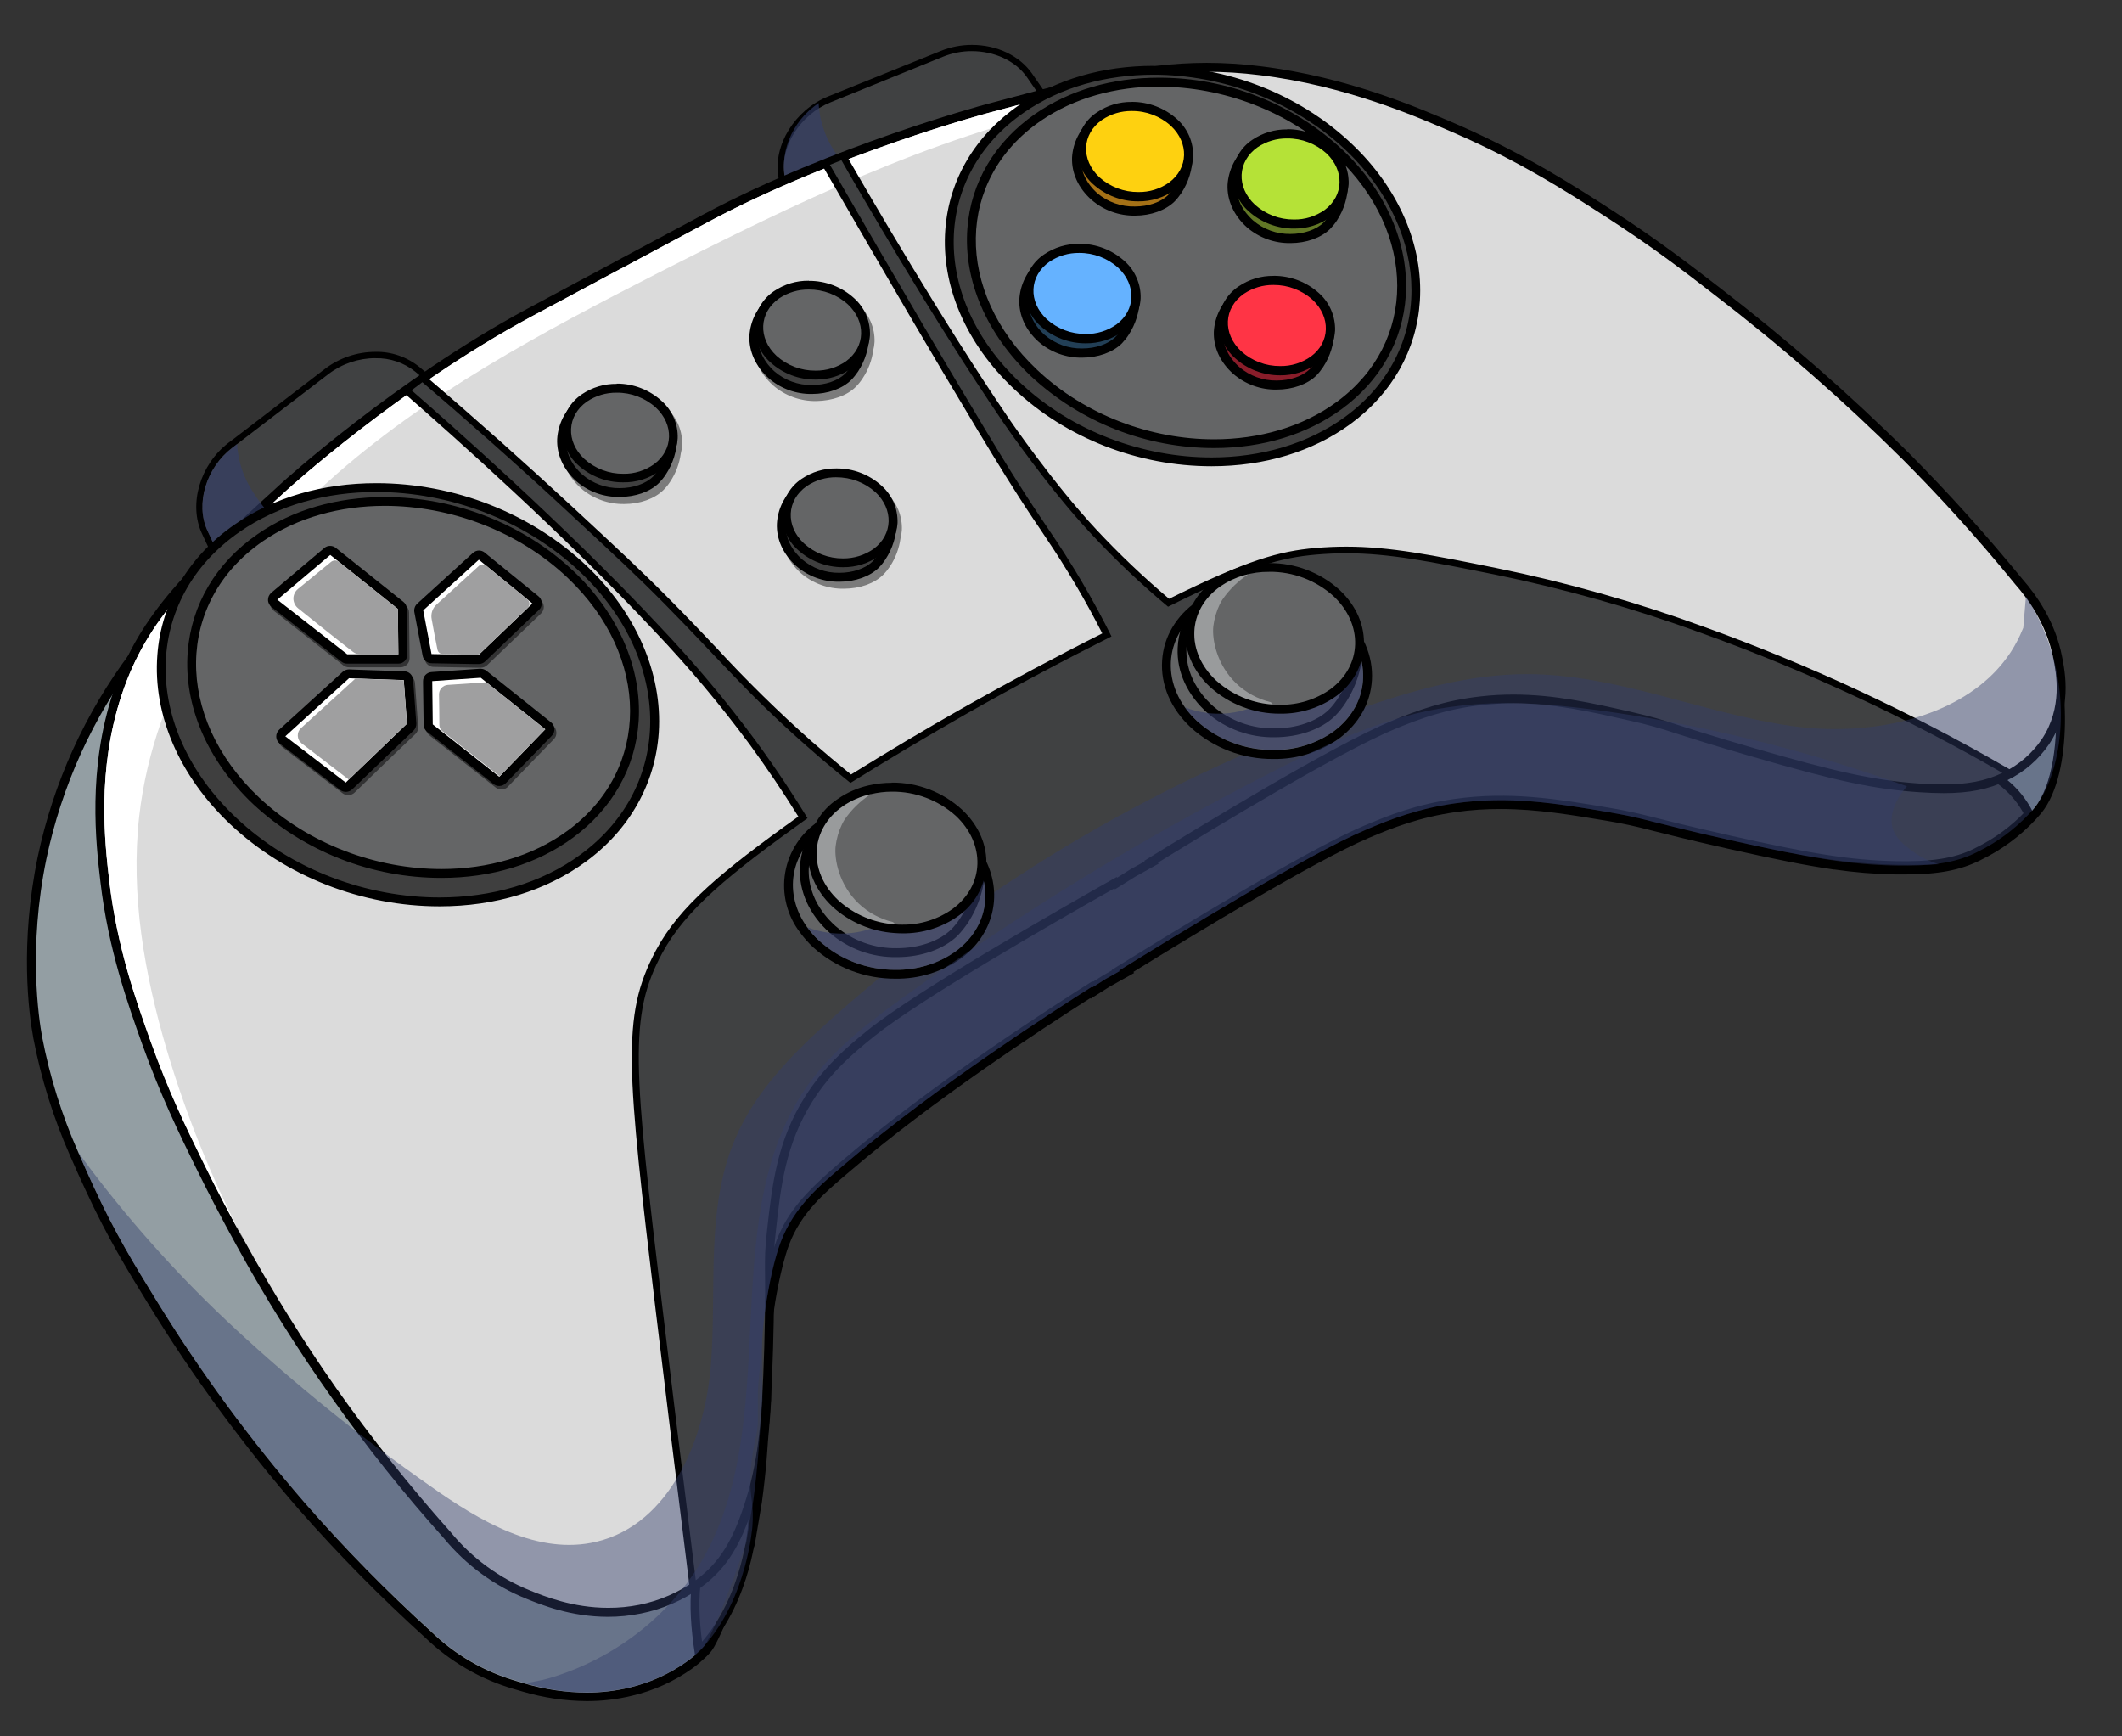<svg width="33" height="27" viewBox="0 0 33 27" fill="none" xmlns="http://www.w3.org/2000/svg">
<rect x="0" y="0" width="33" height="27" fill="#333333" stroke="none"/>
<path d="M4.852 10.365C4.423 10.365 4.035 10.103 3.838 9.682L3.184 8.277C2.983 7.845 3.157 7.252 3.582 6.926L5.083 5.777C5.3 5.611 5.566 5.522 5.84 5.522C6.076 5.518 6.306 5.596 6.49 5.743L7.676 6.74C7.812 6.85 7.921 6.988 7.996 7.146C8.071 7.303 8.109 7.475 8.108 7.649C8.104 7.812 8.062 7.972 7.986 8.117C7.91 8.261 7.802 8.386 7.671 8.482L5.522 10.127C5.331 10.279 5.095 10.362 4.852 10.365Z" fill="#404142"/>
<path d="M5.84 5.57C6.064 5.565 6.283 5.639 6.459 5.78L7.645 6.777C8.184 7.23 8.213 8.005 7.641 8.443L5.493 10.088C5.31 10.232 5.085 10.312 4.852 10.314C4.454 10.314 4.075 10.072 3.883 9.659L3.836 9.56L3.227 8.254C3.031 7.834 3.211 7.267 3.61 6.963L3.687 6.905L5.112 5.813C5.322 5.655 5.577 5.569 5.84 5.569M5.84 5.471C5.555 5.471 5.279 5.564 5.053 5.736L3.629 6.828L3.552 6.886C3.11 7.225 2.929 7.845 3.14 8.296L3.748 9.602L3.795 9.701C4 10.139 4.406 10.412 4.853 10.412C5.107 10.409 5.353 10.323 5.553 10.165L7.701 8.52C7.839 8.42 7.951 8.289 8.03 8.138C8.109 7.987 8.153 7.82 8.158 7.65C8.159 7.468 8.119 7.289 8.041 7.125C7.964 6.961 7.85 6.817 7.709 6.703L6.522 5.706C6.329 5.55 6.088 5.466 5.841 5.471L5.84 5.471Z" fill="black"/>
<path d="M13.484 5.236C12.949 5.236 12.507 4.839 12.412 4.272L12.153 2.743C12.074 2.273 12.399 1.748 12.895 1.546L14.647 0.836C14.795 0.776 14.953 0.746 15.112 0.746C15.485 0.746 15.83 0.911 16.013 1.177L16.892 2.453C16.994 2.594 17.063 2.757 17.093 2.928C17.123 3.1 17.115 3.276 17.067 3.443C17.02 3.6 16.937 3.743 16.826 3.862C16.714 3.982 16.577 4.074 16.424 4.132L13.915 5.149C13.778 5.205 13.632 5.235 13.484 5.236Z" fill="#404142"/>
<path d="M15.112 0.795C15.456 0.795 15.79 0.939 15.973 1.204L16.853 2.48C17.253 3.06 17.074 3.815 16.406 4.085L13.898 5.103C13.767 5.158 13.627 5.186 13.484 5.187C12.98 5.187 12.552 4.811 12.46 4.263L12.201 2.735C12.124 2.278 12.447 1.781 12.914 1.592L14.667 0.881C14.809 0.824 14.961 0.794 15.114 0.795M15.114 0.698C14.948 0.698 14.784 0.73 14.63 0.792L12.877 1.5C12.36 1.71 12.022 2.259 12.105 2.75L12.364 4.278C12.464 4.87 12.925 5.283 13.484 5.283C13.639 5.282 13.792 5.251 13.935 5.192L16.443 4.174C16.602 4.114 16.745 4.017 16.862 3.893C16.978 3.769 17.064 3.619 17.114 3.456C17.164 3.281 17.173 3.097 17.142 2.918C17.11 2.739 17.039 2.57 16.933 2.422L16.053 1.149C15.858 0.867 15.507 0.698 15.113 0.698H15.114Z" fill="black"/>
<g style="mix-blend-mode:multiply" opacity="0.63">
<path d="M13.784 3.831C13.502 4.013 13.202 4.183 12.879 4.258L12.27 2.952C12.074 2.532 12.255 1.965 12.653 1.661L12.73 1.602C12.744 1.865 12.827 2.121 12.971 2.342C13.226 2.747 13.601 3.061 13.893 3.44C13.929 3.48 13.954 3.528 13.964 3.581C13.975 3.69 13.875 3.772 13.784 3.831Z" fill="#333D6A"/>
</g>
<path d="M9.124 26.384C8.793 26.382 8.464 26.333 8.147 26.24L8.01 26.199C7.503 26.052 7.039 25.783 6.659 25.415C5.968 24.789 5.313 24.125 4.698 23.425C3.833 22.428 3.051 21.361 2.361 20.236C2.051 19.733 1.731 19.213 1.397 18.486C1.322 18.324 1.237 18.14 1.151 17.941C0.896 17.362 0.707 16.756 0.587 16.135C0.515 15.74 0.378 14.678 0.653 13.344C0.894 12.202 1.382 11.127 2.083 10.195L2.096 10.177L2.117 10.171C3.948 9.585 5.654 8.663 7.147 7.452L7.152 7.448L8.592 6.685H8.596L10.003 5.939C12.015 4.877 14.43 4.202 14.454 4.196C16.059 3.751 17.028 3.482 18.15 3.482C18.361 3.482 18.573 3.491 18.8 3.51C20.189 3.625 21.338 4.049 21.957 4.277C23.01 4.665 23.805 5.107 24.385 5.429C25.122 5.838 25.622 6.173 26.106 6.497C27.156 7.194 28.16 7.956 29.114 8.78C29.598 9.203 29.908 9.607 30.157 9.932C30.419 10.273 30.591 10.498 30.784 10.498C30.803 10.498 30.823 10.496 30.842 10.492C30.865 10.487 30.887 10.48 30.908 10.47C31.049 10.407 31.143 10.248 31.212 10.101C31.231 10.062 31.249 10.022 31.266 9.984C31.301 9.898 31.344 9.816 31.394 9.738L31.43 9.695C31.447 9.676 31.468 9.661 31.491 9.651C31.514 9.64 31.539 9.634 31.564 9.634H31.58C31.68 9.642 31.768 9.736 31.844 9.912C32.082 10.476 32.181 11.997 31.689 12.605C31.66 12.64 31.63 12.675 31.599 12.708C31.367 12.955 31.092 13.158 30.788 13.307L30.775 13.313C30.467 13.467 30.136 13.529 29.627 13.529C29.58 13.529 29.529 13.529 29.479 13.529C29.162 13.523 28.846 13.497 28.532 13.451H28.527C28.125 13.391 27.649 13.297 26.887 13.127C26.253 12.984 25.924 12.901 25.706 12.845C25.472 12.782 25.235 12.731 24.996 12.693C24.464 12.602 23.915 12.508 23.343 12.508C23.106 12.508 22.869 12.525 22.635 12.558C22.057 12.64 21.637 12.806 21.256 12.968C20.398 13.334 18.41 14.547 17.515 15.102L17.526 15.113L17.229 15.28L16.974 15.44L16.967 15.432C16.225 15.902 14.476 17.047 13.183 18.153L13.11 18.215C12.776 18.499 12.396 18.822 12.206 19.335C12.076 19.685 11.985 20.239 11.96 20.424C11.929 20.661 11.925 20.841 11.925 20.843V21.771C11.915 21.951 11.902 22.089 11.893 22.201L11.89 22.236C11.877 22.383 11.872 22.451 11.868 22.514C11.864 22.566 11.861 22.614 11.854 22.699C11.836 22.908 11.812 23.125 11.783 23.343L11.675 23.992V23.997C11.398 24.819 11.108 25.528 11 25.646C10.958 25.693 10.921 25.727 10.92 25.728C10.861 25.784 10.8 25.835 10.735 25.883L10.728 25.887C10.454 26.085 10.144 26.226 9.815 26.304C9.588 26.358 9.356 26.385 9.124 26.384Z" fill="#939EA3"/>
<path d="M18.152 3.549C18.359 3.549 18.572 3.559 18.796 3.577C20.177 3.692 21.324 4.115 21.936 4.34C22.979 4.725 23.766 5.162 24.354 5.488C25.068 5.885 25.559 6.211 26.07 6.553C27.118 7.248 28.12 8.009 29.071 8.832C30.09 9.725 30.359 10.568 30.785 10.568C30.81 10.568 30.834 10.565 30.858 10.56C30.886 10.554 30.912 10.545 30.938 10.534C31.097 10.463 31.197 10.299 31.276 10.132C31.346 9.986 31.4 9.841 31.464 9.762C31.475 9.745 31.491 9.73 31.509 9.72C31.527 9.71 31.547 9.703 31.567 9.702H31.577C31.961 9.736 32.214 11.851 31.639 12.561C31.611 12.596 31.582 12.629 31.552 12.661C31.324 12.902 31.055 13.101 30.756 13.246L30.738 13.256C30.423 13.413 30.079 13.462 29.624 13.462H29.477C29.162 13.457 28.848 13.431 28.537 13.385C28.106 13.324 27.605 13.223 26.9 13.064C25.53 12.755 25.618 12.735 25.005 12.629C24.429 12.531 23.901 12.444 23.341 12.444C23.101 12.444 22.861 12.46 22.623 12.494C22.051 12.575 21.63 12.737 21.227 12.91C20.34 13.286 18.291 14.542 17.402 15.094L17.41 15.102L17.193 15.224L16.983 15.356L16.975 15.348C16.468 15.669 14.547 16.896 13.136 18.105C12.793 18.399 12.351 18.746 12.139 19.315C12.01 19.662 11.918 20.208 11.89 20.419C11.858 20.664 11.854 20.846 11.854 20.846V21.416C11.854 21.77 11.854 21.764 11.854 21.771C11.843 21.968 11.829 22.116 11.819 22.234C11.796 22.502 11.799 22.511 11.783 22.697C11.77 22.851 11.749 23.07 11.712 23.338L11.605 23.979C11.303 24.876 11.03 25.51 10.945 25.603C10.904 25.65 10.868 25.682 10.868 25.682C10.813 25.735 10.754 25.785 10.691 25.83L10.685 25.834C10.417 26.026 10.114 26.164 9.792 26.241C9.572 26.294 9.347 26.32 9.12 26.32C8.796 26.317 8.473 26.27 8.162 26.179C8.11 26.164 8.065 26.151 8.027 26.139C7.53 25.995 7.075 25.731 6.704 25.371C6.015 24.745 5.362 24.08 4.75 23.38C3.887 22.385 3.108 21.322 2.419 20.2C2.095 19.673 1.786 19.169 1.459 18.457C1.383 18.292 1.3 18.11 1.215 17.913C0.961 17.34 0.773 16.739 0.655 16.123C0.603 15.837 0.436 14.741 0.721 13.358C0.958 12.225 1.442 11.158 2.138 10.234C3.978 9.647 5.692 8.723 7.193 7.508L8.624 6.749H8.626L10.036 6.001C12.065 4.931 14.473 4.262 14.473 4.262C16.093 3.813 17.038 3.551 18.151 3.551M18.151 3.413C17.019 3.413 16.047 3.683 14.438 4.13C14.414 4.136 11.992 4.813 9.973 5.878L8.569 6.623H8.565L8.558 6.626L7.128 7.384L7.116 7.391L7.105 7.399C5.618 8.603 3.919 9.519 2.096 10.101L2.054 10.114L2.028 10.149C1.32 11.091 0.828 12.176 0.586 13.328C0.308 14.674 0.445 15.747 0.519 16.145C0.639 16.772 0.83 17.383 1.088 17.966C1.175 18.168 1.259 18.351 1.334 18.512C1.67 19.244 1.992 19.765 2.302 20.27C2.994 21.399 3.778 22.469 4.646 23.469C5.263 24.171 5.92 24.837 6.612 25.464C7 25.838 7.473 26.113 7.99 26.263C8.029 26.275 8.075 26.289 8.127 26.303C8.451 26.399 8.786 26.449 9.124 26.451C9.361 26.452 9.598 26.424 9.829 26.368C10.166 26.289 10.484 26.145 10.766 25.944L10.774 25.938C10.841 25.889 10.905 25.835 10.965 25.778C10.965 25.778 11.005 25.74 11.048 25.692C11.178 25.551 11.493 24.742 11.737 24.019L11.741 24.008V23.997L11.849 23.355C11.879 23.135 11.903 22.917 11.921 22.707C11.928 22.622 11.932 22.573 11.935 22.519C11.939 22.458 11.944 22.389 11.957 22.243L11.96 22.207C11.97 22.095 11.982 21.956 11.992 21.777C11.992 21.771 11.992 21.771 11.992 21.72C11.992 21.67 11.992 21.589 11.992 21.413V20.844C11.992 20.844 11.997 20.666 12.027 20.433C12.051 20.251 12.141 19.703 12.269 19.36C12.453 18.863 12.825 18.547 13.153 18.268L13.226 18.206C14.487 17.125 16.187 16.008 16.954 15.521L16.962 15.529L17.056 15.469L17.262 15.339L17.477 15.219L17.639 15.128L17.624 15.114C18.549 14.541 20.449 13.386 21.28 13.032C21.656 12.872 22.072 12.708 22.643 12.627C22.874 12.594 23.108 12.579 23.341 12.58C23.905 12.58 24.454 12.674 24.982 12.762C25.219 12.801 25.455 12.852 25.687 12.914C25.905 12.969 26.234 13.053 26.869 13.196C27.634 13.368 28.111 13.462 28.517 13.52H28.527C28.84 13.565 29.156 13.591 29.473 13.597H29.622C30.142 13.597 30.483 13.533 30.797 13.376L30.81 13.369C31.125 13.216 31.409 13.007 31.649 12.752C31.68 12.719 31.711 12.683 31.743 12.646C32.26 12.01 32.157 10.473 31.907 9.883C31.822 9.682 31.714 9.575 31.586 9.563C31.579 9.563 31.572 9.563 31.565 9.563C31.505 9.563 31.448 9.585 31.404 9.624H31.399L31.365 9.665L31.358 9.673L31.327 9.711V9.716C31.28 9.793 31.239 9.873 31.205 9.956C31.187 9.993 31.17 10.033 31.151 10.072C31.086 10.208 31.003 10.354 30.881 10.408C30.864 10.415 30.847 10.421 30.829 10.425C30.814 10.428 30.8 10.43 30.785 10.43C30.627 10.43 30.453 10.203 30.213 9.89C29.973 9.577 29.649 9.156 29.161 8.728C28.205 7.903 27.198 7.138 26.146 6.44C25.661 6.115 25.159 5.779 24.42 5.369C23.838 5.046 23.04 4.602 21.983 4.212C21.361 3.983 20.206 3.557 18.807 3.442C18.579 3.422 18.364 3.413 18.149 3.413H18.151Z" fill="black"/>
<path d="M31.553 12.658C31.326 12.9 31.056 13.098 30.757 13.244L30.739 13.254C30.392 13.427 30.01 13.469 29.478 13.459C28.767 13.444 28.156 13.344 26.902 13.062C25.532 12.753 25.62 12.733 25.006 12.627C24.192 12.489 23.472 12.372 22.625 12.492C22.053 12.574 21.632 12.735 21.228 12.908C20.341 13.284 18.293 14.54 17.403 15.092L17.412 15.1L17.194 15.223L16.985 15.355L16.977 15.346C16.47 15.667 14.549 16.894 13.138 18.103C12.579 18.58 12.308 18.878 12.141 19.313C11.896 19.95 11.909 20.801 11.749 20.808C11.696 20.81 11.652 20.717 11.608 20.735C11.565 20.753 11.594 20.853 11.593 21.054C11.593 21.211 11.605 21.343 11.617 21.618C11.63 21.907 11.629 21.994 11.638 22.424C11.658 23.429 11.728 23.345 11.701 23.732C11.701 23.732 11.623 24.843 10.946 25.6C10.921 25.628 10.895 25.654 10.869 25.678C10.817 25.33 10.787 24.965 10.825 24.634C10.88 24.154 11.04 23.687 11.086 23.2C11.18 22.195 11.125 21.185 11.136 20.179C11.153 18.667 11.371 17.052 12.364 15.912C13.178 14.978 14.385 14.509 15.459 13.892C16.64 13.209 17.691 12.318 18.868 11.629C19.581 11.22 20.324 10.867 21.09 10.571C21.701 10.329 22.323 10.109 22.971 10.018C25.231 9.699 27.374 10.949 29.576 11.548C30.13 11.699 30.718 11.817 31.164 12.175C31.327 12.306 31.46 12.471 31.553 12.658Z" fill="#404142" stroke="black" stroke-width="0.138" stroke-miterlimit="10"/>
<path d="M9.455 25.073C8.891 25.073 8.436 24.888 8.218 24.799C7.726 24.601 7.291 24.282 6.955 23.872C5.714 22.486 4.635 20.962 3.74 19.331C3.739 19.329 3.737 19.326 3.736 19.324C3.516 18.928 3.304 18.521 3.105 18.115C2.836 17.566 2.558 16.998 2.279 16.217C2.057 15.596 1.752 14.745 1.631 13.705C1.561 13.1 1.431 11.975 1.828 10.78C2.233 9.562 2.963 8.894 4.42 7.564C4.439 7.547 6.188 5.959 8.227 4.863L9.623 4.115L11.001 3.38C12.972 2.33 15.325 1.696 15.347 1.688C16.449 1.393 17.245 1.18 17.998 1.091C18.252 1.06 18.508 1.045 18.764 1.044C19.041 1.045 19.319 1.062 19.594 1.097C20.949 1.261 22.064 1.748 22.663 2.01C23.688 2.457 24.46 2.955 25.024 3.319C25.74 3.784 26.229 4.161 26.699 4.525C27.732 5.32 28.715 6.178 29.64 7.097C30.258 7.718 30.849 8.374 31.396 9.047C31.613 9.292 31.895 9.697 31.998 10.222C32.045 10.46 32.156 11.017 31.807 11.538C31.651 11.765 31.439 11.949 31.192 12.07L31.172 12.08C30.906 12.209 30.614 12.268 30.225 12.268C30.115 12.268 29.994 12.264 29.855 12.254C29.157 12.207 28.575 12.083 27.259 11.701C26.629 11.518 26.303 11.413 26.087 11.344C25.855 11.266 25.62 11.2 25.382 11.147C24.792 11.011 24.183 10.871 23.536 10.871C23.371 10.871 23.205 10.88 23.04 10.899C22.465 10.961 22.044 11.121 21.663 11.279C20.803 11.634 18.796 12.849 17.901 13.403L17.912 13.414L17.617 13.578L17.358 13.741L17.348 13.729C16.411 14.257 14.284 15.476 13.541 16.072C13.212 16.337 12.867 16.636 12.577 17.091C12.146 17.775 12.072 18.445 11.994 19.155C11.968 19.378 11.958 19.602 11.965 19.826C11.965 20.037 11.97 20.355 11.953 20.966C11.915 22.256 11.842 22.815 11.626 23.461C11.466 23.942 11.275 24.324 10.866 24.627L10.858 24.632C10.588 24.826 10.28 24.96 9.954 25.026C9.789 25.058 9.622 25.074 9.455 25.073Z" fill="#DBDBDB"/>
<path d="M18.764 1.116C19.038 1.116 19.313 1.134 19.586 1.168C20.931 1.331 22.043 1.817 22.636 2.076C23.652 2.519 24.415 3.011 24.986 3.38C25.682 3.829 26.161 4.195 26.657 4.58C27.689 5.371 28.669 6.228 29.591 7.145C30.093 7.649 30.699 8.299 31.343 9.09C31.517 9.287 31.823 9.688 31.931 10.235C31.978 10.466 32.083 11.003 31.75 11.498C31.601 11.716 31.398 11.892 31.161 12.008L31.142 12.018C30.871 12.149 30.583 12.197 30.226 12.197C30.111 12.197 29.991 12.192 29.86 12.184C29.14 12.136 28.528 11.995 27.279 11.633C25.916 11.237 26.006 11.217 25.399 11.078C24.757 10.93 24.177 10.8 23.537 10.8C23.369 10.8 23.201 10.809 23.035 10.828C22.465 10.89 22.043 11.045 21.638 11.213C20.749 11.58 18.688 12.834 17.795 13.385L17.803 13.394L17.585 13.515L17.376 13.647L17.368 13.637C16.438 14.161 14.258 15.408 13.502 16.016C13.153 16.298 12.811 16.595 12.523 17.05C12.091 17.733 12.012 18.391 11.929 19.144C11.866 19.715 11.925 19.645 11.887 20.96C11.852 22.182 11.786 22.771 11.564 23.435C11.395 23.942 11.201 24.291 10.828 24.567L10.822 24.571C10.559 24.759 10.26 24.89 9.943 24.954C9.783 24.986 9.62 25.002 9.457 25.001C8.906 25.001 8.463 24.82 8.245 24.732C7.764 24.539 7.339 24.227 7.01 23.826C6.375 23.114 5.781 22.367 5.23 21.588C4.713 20.85 4.237 20.085 3.802 19.296L3.799 19.29C3.594 18.921 3.381 18.517 3.169 18.083C2.887 17.508 2.62 16.96 2.346 16.192C2.118 15.567 1.82 14.73 1.699 13.699C1.63 13.1 1.501 11.985 1.893 10.803C2.292 9.602 3.034 8.923 4.467 7.616C4.467 7.616 6.206 6.031 8.26 4.925L9.653 4.179H9.655L11.033 3.441C13.02 2.383 15.365 1.757 15.365 1.757C16.474 1.46 17.261 1.25 18.006 1.162C18.257 1.131 18.51 1.116 18.764 1.115M18.764 0.977C18.505 0.978 18.246 0.993 17.989 1.024C17.231 1.114 16.433 1.327 15.329 1.623C15.305 1.629 12.946 2.266 10.968 3.319L9.596 4.053L9.59 4.057L8.195 4.804C6.147 5.905 4.392 7.499 4.374 7.516C2.953 8.813 2.172 9.527 1.761 10.759C1.36 11.969 1.491 13.105 1.562 13.714C1.684 14.761 1.99 15.617 2.213 16.241C2.495 17.026 2.772 17.596 3.042 18.147C3.241 18.553 3.454 18.96 3.673 19.357L3.679 19.368C4.577 21.003 5.658 22.53 6.903 23.919C7.247 24.337 7.69 24.661 8.191 24.862C8.416 24.953 8.877 25.141 9.455 25.141C9.627 25.141 9.799 25.124 9.969 25.089C10.304 25.022 10.621 24.884 10.899 24.685L10.909 24.677C11.332 24.364 11.528 23.973 11.693 23.479C11.911 22.826 11.985 22.262 12.022 20.965C12.04 20.354 12.037 20.032 12.035 19.822C12.028 19.6 12.037 19.379 12.064 19.159C12.141 18.457 12.213 17.796 12.636 17.124C12.918 16.676 13.261 16.383 13.585 16.122C14.309 15.54 16.369 14.356 17.33 13.814L17.34 13.829L17.446 13.762L17.653 13.633L17.868 13.513L18.021 13.428L18.007 13.414C18.934 12.843 20.855 11.682 21.688 11.338C22.064 11.182 22.481 11.025 23.047 10.963C23.209 10.945 23.372 10.936 23.535 10.936C24.174 10.936 24.78 11.077 25.366 11.21C25.602 11.262 25.836 11.327 26.066 11.405C26.282 11.474 26.609 11.58 27.241 11.763C28.562 12.147 29.148 12.272 29.851 12.319C29.992 12.328 30.114 12.333 30.227 12.333C30.626 12.333 30.927 12.273 31.203 12.139L31.214 12.134L31.223 12.129C31.482 12.002 31.703 11.811 31.865 11.573C32.23 11.03 32.116 10.453 32.067 10.207C31.963 9.67 31.672 9.255 31.448 9.001C30.899 8.328 30.307 7.671 29.689 7.048C28.762 6.128 27.777 5.267 26.741 4.471C26.268 4.106 25.779 3.728 25.061 3.264C24.497 2.899 23.72 2.4 22.691 1.948C22.088 1.688 20.967 1.197 19.602 1.03C19.323 0.995 19.044 0.977 18.763 0.977L18.764 0.977Z" fill="black"/>
<path d="M18.004 1.162C17.93 1.225 17.851 1.28 17.765 1.326C17.453 1.498 17.096 1.564 16.748 1.64C14.461 2.144 12.33 3.178 10.243 4.24C8.432 5.166 6.611 6.129 5.1 7.492C3.588 8.854 2.394 10.67 2.165 12.692C2.028 13.914 2.246 15.149 2.594 16.326C2.898 17.352 3.301 18.346 3.796 19.294C3.591 18.925 3.378 18.52 3.165 18.087C2.883 17.512 2.617 16.964 2.342 16.196C2.118 15.567 1.82 14.73 1.7 13.699C1.63 13.1 1.501 11.985 1.893 10.803C2.292 9.602 3.034 8.923 4.467 7.616C4.467 7.616 6.206 6.031 8.26 4.925L9.653 4.179H9.655L11.033 3.441C13.02 2.383 15.365 1.757 15.365 1.757C16.474 1.46 17.261 1.249 18.004 1.162Z" fill="white"/>
<path d="M10.766 24.579C10.588 23.152 10.415 21.739 10.252 20.38C9.791 16.54 9.721 15.785 10.249 14.801C10.612 14.126 11.261 13.585 12.487 12.709C12.243 12.313 11.981 11.923 11.706 11.547C11.246 10.925 10.748 10.332 10.215 9.772C8.822 8.28 7.06 6.715 6.367 6.111L6.317 6.067L6.572 5.876L6.605 5.903C7.373 6.561 8.14 7.243 8.885 7.934C9.59 8.588 9.943 8.916 10.381 9.36C10.657 9.639 10.885 9.88 11.105 10.112C11.563 10.595 11.959 11.012 12.586 11.564C12.797 11.752 13.014 11.933 13.231 12.108C13.816 11.742 14.418 11.384 15.017 11.044C15.735 10.636 16.474 10.242 17.212 9.871C17.076 9.599 16.93 9.33 16.774 9.068C16.765 9.052 16.724 8.982 16.668 8.891C16.491 8.599 16.356 8.4 16.226 8.207C16.195 8.16 16.165 8.118 16.135 8.074C15.802 7.577 15.533 7.134 15.296 6.741C15.265 6.69 15.238 6.643 15.21 6.6L15.143 6.487C14.616 5.614 13.848 4.303 12.858 2.59L12.829 2.534L13.107 2.423L13.13 2.463C13.454 3.027 14.591 4.992 15.645 6.535C15.673 6.576 16.339 7.547 17.008 8.266C17.373 8.657 17.762 9.025 18.171 9.369C19.414 8.752 19.901 8.617 20.458 8.57C20.62 8.556 20.776 8.549 20.934 8.549C21.613 8.549 22.268 8.681 23.259 8.881C24.352 9.104 25.426 9.409 26.474 9.791C28.1 10.377 29.672 11.107 31.169 11.972L31.256 12.022L31.165 12.066C30.902 12.193 30.613 12.25 30.225 12.25C30.115 12.25 29.994 12.246 29.855 12.237C29.158 12.19 28.577 12.066 27.262 11.684C26.631 11.501 26.305 11.395 26.087 11.326C25.856 11.248 25.621 11.182 25.383 11.129C24.794 10.994 24.184 10.853 23.536 10.853C23.37 10.853 23.204 10.862 23.039 10.88C22.462 10.943 22.04 11.104 21.657 11.262C20.789 11.62 18.765 12.848 17.876 13.397L17.886 13.408C17.886 13.408 17.745 13.485 17.61 13.562L17.402 13.691L17.362 13.717L17.354 13.706C16.421 14.231 14.275 15.46 13.533 16.056C13.204 16.321 12.857 16.62 12.566 17.079C12.133 17.765 12.059 18.438 11.981 19.149C11.954 19.372 11.944 19.597 11.951 19.822C11.951 20.032 11.956 20.351 11.939 20.962C11.902 22.25 11.828 22.809 11.613 23.453C11.454 23.931 11.264 24.311 10.858 24.611L10.849 24.617L10.778 24.661L10.766 24.579Z" fill="#404142"/>
<path d="M13.085 2.491C13.269 2.815 14.487 4.935 15.601 6.567C15.638 6.621 16.303 7.588 16.971 8.303C17.345 8.704 17.744 9.082 18.165 9.434C19.457 8.79 19.926 8.672 20.464 8.624C20.626 8.61 20.782 8.603 20.934 8.603C21.608 8.603 22.25 8.733 23.248 8.934C24.338 9.157 25.41 9.46 26.456 9.842C28.079 10.426 29.646 11.155 31.14 12.018C30.87 12.149 30.582 12.197 30.225 12.197C30.11 12.197 29.99 12.192 29.858 12.184C29.138 12.136 28.527 11.995 27.277 11.633C25.914 11.237 26.004 11.217 25.397 11.077C24.755 10.93 24.175 10.8 23.535 10.8C23.367 10.8 23.2 10.809 23.033 10.828C22.463 10.89 22.041 11.046 21.636 11.213C20.747 11.58 18.686 12.834 17.794 13.385L17.802 13.394L17.583 13.515L17.374 13.647L17.366 13.637C16.436 14.161 14.256 15.408 13.499 16.016C13.151 16.296 12.809 16.596 12.521 17.05C12.09 17.733 12.01 18.391 11.927 19.144C11.864 19.715 11.923 19.645 11.885 20.96C11.849 22.182 11.784 22.771 11.562 23.435C11.393 23.942 11.199 24.291 10.826 24.567C10.824 24.569 10.822 24.57 10.82 24.571C10.588 22.705 10.411 21.244 10.306 20.371C9.849 16.575 9.776 15.793 10.296 14.825C10.661 14.146 11.338 13.594 12.558 12.722C12.363 12.403 12.094 11.986 11.749 11.515C11.288 10.891 10.788 10.297 10.254 9.735C8.77 8.145 6.905 6.509 6.4 6.069L6.568 5.943C7.203 6.485 7.978 7.165 8.846 7.972C9.551 8.626 9.904 8.953 10.341 9.396C11.197 10.262 11.621 10.788 12.55 11.605C12.832 11.854 13.071 12.049 13.226 12.174C13.803 11.814 14.409 11.453 15.044 11.091C15.812 10.656 16.56 10.259 17.285 9.896C17.156 9.637 17.003 9.349 16.822 9.042C16.813 9.026 16.771 8.956 16.715 8.863C16.496 8.504 16.342 8.284 16.181 8.045C15.848 7.548 15.585 7.114 15.342 6.713C15.287 6.619 15.239 6.541 15.19 6.458C14.791 5.797 14.117 4.659 12.906 2.563L13.084 2.492M13.131 2.358L13.045 2.392L12.956 2.428L12.867 2.463L12.752 2.51L12.814 2.617C13.804 4.33 14.572 5.642 15.099 6.514L15.167 6.628C15.194 6.675 15.222 6.722 15.252 6.769C15.489 7.161 15.758 7.606 16.093 8.105L16.183 8.238C16.312 8.43 16.447 8.629 16.624 8.92C16.68 9.011 16.721 9.081 16.73 9.097C16.875 9.342 17.012 9.594 17.142 9.849C16.418 10.213 15.696 10.601 14.992 10.998C14.402 11.333 13.811 11.684 13.235 12.043C13.028 11.876 12.822 11.702 12.621 11.527C12.105 11.069 11.612 10.585 11.144 10.077C10.924 9.845 10.696 9.604 10.419 9.325C9.98 8.881 9.626 8.552 8.921 7.899C8.175 7.207 7.408 6.523 6.639 5.866L6.574 5.81L6.506 5.862L6.371 5.963L6.338 5.988L6.233 6.067L6.332 6.154C7.024 6.757 8.785 8.322 10.176 9.811C10.708 10.37 11.205 10.961 11.663 11.582C11.927 11.943 12.18 12.318 12.415 12.697C11.21 13.558 10.566 14.096 10.202 14.775C9.916 15.309 9.818 15.771 9.826 16.54C9.837 17.346 9.975 18.526 10.198 20.386C10.362 21.746 10.535 23.159 10.713 24.586L10.733 24.751L10.874 24.663L10.889 24.654C11.305 24.345 11.5 23.957 11.661 23.471C11.878 22.822 11.952 22.26 11.99 20.965C12.008 20.354 12.005 20.034 12.003 19.823C11.996 19.601 12.006 19.378 12.032 19.157C12.109 18.452 12.183 17.785 12.609 17.109C12.896 16.656 13.238 16.362 13.565 16.1C14.294 15.512 16.387 14.314 17.338 13.775L17.348 13.788L17.429 13.737L17.637 13.607C17.773 13.531 17.852 13.488 17.852 13.488L17.969 13.422L17.957 13.409C18.87 12.845 20.829 11.661 21.675 11.312C22.055 11.155 22.474 10.996 23.043 10.936C23.206 10.918 23.37 10.909 23.534 10.908C24.176 10.908 24.784 11.049 25.372 11.183C25.609 11.236 25.843 11.301 26.073 11.379C26.288 11.448 26.615 11.553 27.248 11.737C28.566 12.12 29.151 12.245 29.852 12.292C29.993 12.301 30.114 12.306 30.226 12.306C30.62 12.306 30.916 12.247 31.188 12.118L31.369 12.03L31.194 11.929C29.695 11.063 28.122 10.332 26.494 9.745C25.444 9.362 24.367 9.057 23.272 8.833C22.278 8.632 21.621 8.5 20.936 8.5C20.777 8.5 20.619 8.507 20.455 8.521C19.896 8.571 19.408 8.703 18.181 9.311C17.783 8.975 17.405 8.615 17.049 8.234C16.381 7.518 15.718 6.551 15.69 6.51C14.636 4.964 13.5 3.004 13.177 2.44L13.13 2.359L13.131 2.358Z" fill="black"/>
<path d="M18.841 7.181C17.717 7.181 16.613 6.749 15.815 5.996C15.086 5.307 14.704 4.425 14.769 3.573C14.827 2.818 15.223 2.15 15.886 1.693C16.453 1.301 17.163 1.094 17.938 1.094C19.072 1.094 20.18 1.529 20.979 2.288C21.69 2.964 22.067 3.833 22.012 4.673C21.965 5.412 21.593 6.073 20.962 6.536C20.386 6.958 19.652 7.181 18.841 7.181Z" fill="#3F3F3F"/>
<path d="M17.938 1.162C19.007 1.162 20.123 1.569 20.931 2.337C22.289 3.627 22.294 5.475 20.922 6.479C20.341 6.905 19.604 7.113 18.841 7.113C17.783 7.113 16.675 6.714 15.862 5.947C14.46 4.624 14.495 2.737 15.925 1.749C16.498 1.352 17.207 1.162 17.938 1.162M17.938 1.024C17.148 1.024 16.425 1.235 15.847 1.635C15.166 2.105 14.759 2.792 14.701 3.568C14.634 4.442 15.023 5.345 15.768 6.047C16.579 6.812 17.699 7.25 18.841 7.25C19.667 7.25 20.415 7.022 21.003 6.592C21.65 6.118 22.033 5.438 22.081 4.679C22.136 3.818 21.752 2.929 21.024 2.239C20.213 1.468 19.088 1.027 17.937 1.027L17.938 1.024Z" fill="black"/>
<path d="M18.88 6.899C17.841 6.9 16.841 6.508 16.08 5.801C15.405 5.164 15.053 4.347 15.113 3.558C15.166 2.863 15.53 2.249 16.139 1.828C16.66 1.469 17.311 1.279 18.024 1.279C19.067 1.278 20.072 1.673 20.835 2.385C21.493 3.011 21.843 3.816 21.793 4.594C21.75 5.274 21.407 5.882 20.828 6.307C20.297 6.694 19.624 6.899 18.88 6.899Z" fill="#646566"/>
<path d="M18.023 1.348C19.01 1.348 20.041 1.724 20.787 2.435C22.04 3.626 22.046 5.328 20.787 6.25C20.255 6.641 19.579 6.831 18.88 6.831C17.904 6.831 16.88 6.461 16.128 5.75C14.835 4.528 14.864 2.791 16.179 1.883C16.704 1.52 17.354 1.346 18.024 1.346M18.024 1.208C17.297 1.208 16.632 1.402 16.1 1.77C15.474 2.203 15.098 2.835 15.044 3.551C14.982 4.36 15.343 5.196 16.033 5.85C16.807 6.568 17.824 6.967 18.88 6.967C19.639 6.967 20.327 6.756 20.868 6.359C21.464 5.923 21.817 5.296 21.862 4.596C21.913 3.797 21.556 2.973 20.882 2.333C20.107 1.609 19.085 1.207 18.024 1.208Z" fill="black"/>
<g style="mix-blend-mode:multiply" opacity="0.44">
<path d="M31.639 12.559C31.601 12.606 31.553 12.658 31.553 12.658C31.325 12.9 31.056 13.098 30.757 13.244L30.738 13.254C30.392 13.427 30.009 13.469 29.478 13.459C28.767 13.444 28.156 13.344 26.901 13.062C25.532 12.753 25.62 12.733 25.006 12.627C24.192 12.489 23.472 12.372 22.624 12.492C22.052 12.574 21.632 12.735 21.228 12.908C20.341 13.284 18.292 14.54 17.403 15.092L17.412 15.1L17.194 15.223L16.985 15.355L16.977 15.346C16.47 15.667 14.549 16.894 13.137 18.103C12.74 18.442 12.35 18.765 12.14 19.313C11.931 19.86 11.858 20.716 11.856 20.77C11.849 20.859 11.842 20.99 11.82 21.233C11.796 21.497 11.786 21.555 11.785 21.695C11.785 21.944 11.785 22.016 11.785 22.016C11.785 22.057 11.785 22.083 11.785 22.123C11.781 22.207 11.769 22.29 11.749 22.372C11.715 22.524 11.691 22.679 11.678 22.835C11.667 22.95 11.666 23.067 11.674 23.183C11.685 23.309 11.701 23.378 11.706 23.526C11.708 23.595 11.706 23.663 11.701 23.731C11.701 23.731 11.623 24.842 10.946 25.599C10.921 25.627 10.895 25.653 10.87 25.677C10.814 25.731 10.755 25.78 10.692 25.826L10.687 25.829C10.418 26.021 10.115 26.16 9.794 26.236C9.004 26.428 8.322 26.221 8.028 26.133C7.531 25.989 7.077 25.725 6.705 25.365C6.016 24.741 5.363 24.078 4.75 23.38C3.887 22.385 3.108 21.322 2.419 20.2C2.095 19.673 1.786 19.169 1.459 18.457C1.383 18.292 1.299 18.11 1.215 17.913C1.282 18.007 1.349 18.101 1.418 18.191C2.094 19.083 2.847 19.913 3.669 20.672C4.621 21.552 5.632 22.366 6.695 23.11C7.459 23.651 8.364 24.191 9.276 23.973C10.421 23.7 10.968 22.375 11.057 21.2C11.146 20.025 10.971 18.794 11.431 17.711C11.755 16.948 12.363 16.345 12.984 15.795C15.367 13.688 18.139 12.066 21.144 11.021C21.983 10.73 22.852 10.483 23.741 10.482C25.142 10.482 26.47 11.089 27.857 11.288C28.932 11.441 30.183 11.236 30.938 10.532C31.067 10.412 31.18 10.277 31.276 10.13C31.346 10.021 31.405 9.907 31.454 9.787C31.457 9.779 31.461 9.77 31.465 9.76C31.479 9.598 31.493 9.435 31.506 9.273C31.698 9.57 31.842 9.894 31.934 10.234C32.184 11.17 31.999 12.119 31.639 12.559Z" fill="#333D6A"/>
</g>
<path d="M13.93 15.149C13.474 15.152 13.033 14.985 12.695 14.679C12.622 14.612 12.556 14.538 12.499 14.458C12.403 14.334 12.335 14.192 12.297 14.04C12.259 13.889 12.254 13.731 12.28 13.577C12.306 13.423 12.365 13.276 12.451 13.146C12.537 13.016 12.649 12.905 12.781 12.82C13.06 12.631 13.391 12.533 13.728 12.538C14.186 12.535 14.629 12.703 14.969 13.011C15.095 13.127 15.199 13.266 15.274 13.421C15.52 13.929 15.374 14.502 14.908 14.845C14.623 15.048 14.28 15.154 13.93 15.149Z" fill="#646566"/>
<path d="M13.727 12.607C14.167 12.604 14.593 12.765 14.92 13.061C15.041 13.171 15.139 13.303 15.211 13.45C15.437 13.917 15.321 14.453 14.866 14.789C14.593 14.984 14.264 15.085 13.929 15.08C13.49 15.084 13.066 14.923 12.74 14.629C12.67 14.566 12.607 14.495 12.552 14.418C12.182 13.904 12.279 13.254 12.817 12.877C13.086 12.696 13.403 12.602 13.727 12.607ZM13.727 12.469C13.375 12.463 13.03 12.567 12.74 12.764C12.601 12.854 12.482 12.972 12.392 13.11C12.301 13.248 12.239 13.403 12.211 13.566C12.183 13.729 12.189 13.896 12.229 14.057C12.268 14.217 12.341 14.368 12.441 14.499C12.502 14.582 12.57 14.66 12.646 14.73C12.997 15.047 13.454 15.221 13.928 15.218C14.293 15.223 14.651 15.112 14.949 14.9C15.441 14.536 15.597 13.929 15.335 13.389C15.256 13.228 15.148 13.082 15.015 12.96C14.662 12.641 14.203 12.465 13.727 12.469Z" fill="black"/>
<path d="M13.947 14.814C13.58 14.821 13.224 14.692 12.947 14.453C12.65 14.186 12.493 13.848 12.507 13.499C12.525 13.021 12.844 12.718 12.941 12.637L12.955 12.625L12.972 12.622C13.14 12.589 13.31 12.573 13.481 12.573C13.92 12.565 14.351 12.688 14.72 12.927C14.919 13.059 15.095 13.223 15.239 13.414L15.254 13.433V13.457C15.251 13.761 15.16 14.058 14.993 14.313C14.949 14.38 14.898 14.443 14.842 14.501C14.643 14.697 14.309 14.814 13.947 14.814Z" fill="#646566"/>
<path d="M13.481 12.642C13.906 12.636 14.324 12.755 14.682 12.984C14.874 13.112 15.044 13.271 15.184 13.454C15.181 13.745 15.095 14.03 14.935 14.273C14.894 14.337 14.847 14.397 14.794 14.451C14.606 14.636 14.288 14.744 13.948 14.744C13.599 14.75 13.259 14.628 12.994 14.4C12.916 14.33 12.557 14.009 12.577 13.501C12.595 13.026 12.929 12.737 12.986 12.689C13.15 12.657 13.316 12.641 13.482 12.642M13.482 12.504C13.307 12.504 13.132 12.521 12.96 12.554L12.925 12.561L12.898 12.584C12.796 12.67 12.459 12.991 12.439 13.496C12.425 13.866 12.589 14.224 12.902 14.504C13.192 14.755 13.565 14.89 13.948 14.883C14.327 14.883 14.68 14.758 14.891 14.55C14.95 14.489 15.004 14.422 15.051 14.351C15.225 14.086 15.32 13.776 15.323 13.458V13.411L15.294 13.373C15.145 13.176 14.964 13.006 14.758 12.87C14.377 12.626 13.933 12.499 13.481 12.505L13.482 12.504Z" fill="black"/>
<g style="mix-blend-mode:multiply" opacity="0.58">
<path d="M14.867 14.789C14.27 15.232 13.316 15.165 12.742 14.629C12.672 14.566 12.609 14.495 12.554 14.418C12.664 14.461 12.78 14.49 12.897 14.505C13.084 14.529 13.274 14.516 13.456 14.467C13.55 14.441 13.639 14.407 13.732 14.39C13.826 14.373 13.91 14.372 13.998 14.359C14.414 14.294 14.731 13.956 14.974 13.612C15.021 13.544 15.077 13.471 15.159 13.452C15.176 13.449 15.194 13.448 15.211 13.45C15.439 13.917 15.322 14.453 14.867 14.789Z" fill="#333D6A"/>
</g>
<path d="M14.035 14.445C13.995 14.445 13.955 14.445 13.916 14.441C13.573 14.418 13.249 14.28 12.995 14.05C12.741 13.815 12.613 13.515 12.634 13.21C12.646 13.063 12.692 12.92 12.767 12.794C12.842 12.667 12.946 12.559 13.069 12.478C13.207 12.382 13.363 12.314 13.528 12.278C13.639 12.252 13.754 12.24 13.868 12.24C14.254 12.237 14.626 12.38 14.911 12.639C15.159 12.872 15.287 13.165 15.268 13.467C15.258 13.61 15.216 13.749 15.146 13.874C15.075 14 14.977 14.107 14.86 14.19C14.619 14.36 14.33 14.45 14.035 14.445Z" fill="#646566"/>
<path d="M13.868 12.31C14.235 12.306 14.591 12.441 14.864 12.686C15.329 13.122 15.311 13.767 14.817 14.131C14.589 14.294 14.315 14.381 14.034 14.378C13.996 14.378 13.958 14.378 13.921 14.374C13.594 14.352 13.284 14.221 13.041 14.002C12.561 13.555 12.592 12.896 13.107 12.537C13.238 12.447 13.386 12.383 13.541 12.349C13.648 12.324 13.758 12.31 13.868 12.31ZM13.868 12.172C13.748 12.172 13.628 12.185 13.511 12.212C13.338 12.251 13.174 12.322 13.029 12.423C12.897 12.509 12.787 12.625 12.707 12.76C12.627 12.895 12.578 13.046 12.565 13.203C12.543 13.525 12.682 13.851 12.947 14.099C13.213 14.34 13.552 14.484 13.91 14.508C13.951 14.511 13.993 14.513 14.034 14.513C14.345 14.517 14.649 14.423 14.902 14.243C15.027 14.155 15.132 14.04 15.207 13.906C15.283 13.772 15.328 13.622 15.338 13.469C15.357 13.147 15.222 12.834 14.959 12.588C14.661 12.316 14.271 12.166 13.868 12.169V12.172Z" fill="black"/>
<g opacity="0.44">
<path d="M10.363 6.341C10.17 6.166 9.92 6.071 9.66 6.073C9.467 6.07 9.278 6.127 9.118 6.235C9.014 6.307 8.931 6.404 8.876 6.517C8.791 6.64 8.742 6.785 8.735 6.934C8.725 7.176 8.832 7.409 9.034 7.592C9.221 7.754 9.461 7.841 9.708 7.837C9.953 7.837 10.182 7.755 10.319 7.618C10.358 7.579 10.393 7.535 10.423 7.489C10.51 7.358 10.566 7.209 10.587 7.053C10.598 7.011 10.605 6.968 10.608 6.924C10.612 6.815 10.593 6.706 10.55 6.605C10.508 6.504 10.444 6.414 10.363 6.341ZM9.336 6.273C9.348 6.268 9.361 6.263 9.374 6.258C9.361 6.263 9.348 6.268 9.336 6.274V6.273ZM9.399 6.25C9.412 6.246 9.426 6.242 9.44 6.239C9.426 6.243 9.412 6.247 9.399 6.251V6.25ZM10.144 6.347C10.135 6.341 10.126 6.336 10.117 6.331C10.126 6.337 10.135 6.341 10.144 6.348V6.347ZM9.926 6.25C9.917 6.247 9.907 6.244 9.897 6.241C9.907 6.247 9.917 6.247 9.926 6.251V6.25ZM9.664 6.21C9.642 6.21 9.62 6.21 9.597 6.21C9.618 6.21 9.639 6.21 9.66 6.21H9.664ZM9.464 6.232C9.479 6.229 9.494 6.226 9.508 6.223C9.494 6.227 9.479 6.23 9.464 6.233V6.232ZM9.53 6.22C9.551 6.217 9.572 6.215 9.592 6.213C9.572 6.215 9.551 6.218 9.53 6.221V6.22ZM9.671 7.694H9.712H9.709H9.671ZM9.128 7.486C9.148 7.504 9.169 7.521 9.191 7.537C9.169 7.522 9.148 7.505 9.127 7.487L9.128 7.486ZM9.214 7.552C9.229 7.562 9.244 7.572 9.261 7.581C9.244 7.573 9.229 7.563 9.215 7.553L9.214 7.552ZM9.288 7.595C9.302 7.602 9.316 7.61 9.33 7.617C9.315 7.61 9.302 7.603 9.287 7.596L9.288 7.595ZM9.362 7.629C9.377 7.635 9.39 7.641 9.405 7.646C9.39 7.642 9.376 7.636 9.362 7.63L9.362 7.629ZM9.594 7.688C9.607 7.688 9.621 7.692 9.635 7.693C9.621 7.693 9.607 7.69 9.593 7.689L9.594 7.688ZM9.789 7.692C9.777 7.692 9.765 7.692 9.753 7.692C9.765 7.694 9.779 7.694 9.788 7.693L9.789 7.692ZM10.225 7.517C10.236 7.507 10.245 7.496 10.255 7.485C10.245 7.496 10.235 7.506 10.225 7.516L10.225 7.517ZM9.903 7.675C9.914 7.675 9.925 7.671 9.935 7.668C9.924 7.672 9.913 7.673 9.902 7.676L9.903 7.675ZM10.162 7.569C10.167 7.565 10.174 7.561 10.179 7.557C10.173 7.563 10.167 7.566 10.161 7.57L10.162 7.569Z" fill="black"/>
<path d="M13.312 6.012C13.351 5.972 13.386 5.929 13.416 5.882C13.503 5.751 13.559 5.603 13.58 5.447C13.591 5.405 13.598 5.361 13.6 5.318C13.604 5.209 13.583 5.101 13.54 5.001C13.497 4.901 13.432 4.812 13.351 4.74C13.158 4.565 12.906 4.469 12.646 4.471C12.453 4.468 12.264 4.525 12.104 4.634C12 4.706 11.917 4.803 11.862 4.916C11.776 5.039 11.727 5.184 11.721 5.333C11.711 5.575 11.818 5.808 12.021 5.991C12.207 6.153 12.447 6.24 12.694 6.236C12.944 6.232 13.173 6.153 13.312 6.012ZM12.661 6.091C12.675 6.092 12.688 6.092 12.702 6.091H12.699C12.687 6.095 12.674 6.094 12.661 6.093V6.091ZM13.215 5.916C13.225 5.906 13.235 5.895 13.244 5.885C13.235 5.895 13.225 5.906 13.215 5.918V5.916ZM13.032 6.032C13.041 6.029 13.05 6.025 13.059 6.021C13.05 6.026 13.04 6.029 13.03 6.032H13.032ZM13.095 6.003C13.102 5.999 13.111 5.995 13.118 5.991C13.109 5.995 13.1 5.999 13.093 6.003H13.095ZM13.153 5.968C13.159 5.964 13.165 5.96 13.171 5.956C13.163 5.96 13.157 5.965 13.151 5.968H13.153ZM13.066 4.707L13.038 4.694C13.046 4.696 13.056 4.702 13.065 4.707H13.066ZM12.994 4.675C12.984 4.671 12.974 4.667 12.964 4.664L12.994 4.675ZM12.656 4.609C12.633 4.609 12.611 4.609 12.589 4.609C12.61 4.609 12.631 4.607 12.651 4.607L12.656 4.609ZM12.456 4.631C12.47 4.628 12.485 4.625 12.5 4.623C12.484 4.625 12.469 4.628 12.454 4.631H12.456ZM12.522 4.619C12.542 4.615 12.563 4.613 12.584 4.612C12.562 4.613 12.541 4.616 12.52 4.619H12.522ZM12.183 5.935C12.161 5.919 12.14 5.902 12.119 5.884C12.138 5.903 12.159 5.92 12.181 5.936L12.183 5.935ZM12.626 6.09C12.612 6.09 12.599 6.087 12.585 6.085C12.599 6.089 12.611 6.09 12.625 6.091L12.626 6.09ZM12.549 6.081C12.535 6.079 12.521 6.076 12.507 6.073C12.519 6.077 12.533 6.08 12.547 6.082L12.549 6.081ZM12.472 6.066C12.458 6.062 12.444 6.058 12.43 6.053C12.442 6.059 12.458 6.064 12.47 6.067L12.472 6.066ZM12.396 6.043C12.382 6.039 12.367 6.033 12.353 6.027C12.366 6.034 12.38 6.04 12.394 6.045L12.396 6.043ZM12.322 6.014C12.307 6.008 12.293 6 12.279 5.993C12.292 6.002 12.306 6.009 12.32 6.016L12.322 6.014ZM12.251 5.978C12.235 5.969 12.22 5.959 12.204 5.949C12.219 5.961 12.234 5.971 12.249 5.98L12.251 5.978Z" fill="black"/>
<path d="M13.78 7.659C13.588 7.485 13.337 7.389 13.077 7.391C12.884 7.388 12.695 7.445 12.536 7.553C12.432 7.624 12.348 7.722 12.293 7.835C12.208 7.958 12.159 8.103 12.152 8.252C12.143 8.493 12.249 8.726 12.452 8.91C12.639 9.072 12.879 9.159 13.125 9.154C13.371 9.154 13.6 9.073 13.736 8.936C13.775 8.897 13.81 8.853 13.841 8.807C13.927 8.676 13.983 8.527 14.004 8.371C14.015 8.329 14.022 8.286 14.025 8.242C14.03 8.133 14.01 8.024 13.968 7.923C13.925 7.823 13.861 7.732 13.78 7.659ZM13.264 7.548C13.255 7.548 13.247 7.544 13.238 7.542C13.247 7.544 13.257 7.546 13.264 7.548ZM13.082 7.529C13.059 7.529 13.037 7.529 13.015 7.529C13.036 7.529 13.056 7.526 13.077 7.526L13.082 7.529ZM13.089 9.012H13.13H13.127H13.089ZM12.545 8.804C12.566 8.823 12.587 8.84 12.609 8.855C12.587 8.84 12.566 8.823 12.545 8.804H12.545ZM12.632 8.87C12.646 8.88 12.661 8.89 12.679 8.899C12.661 8.89 12.646 8.879 12.631 8.87H12.632ZM12.706 8.913C12.72 8.921 12.734 8.928 12.748 8.935C12.733 8.928 12.719 8.921 12.705 8.913H12.706ZM12.78 8.948C12.794 8.953 12.808 8.959 12.822 8.964C12.808 8.959 12.793 8.953 12.779 8.948H12.78ZM12.856 8.974C12.87 8.978 12.884 8.983 12.898 8.986C12.883 8.983 12.87 8.978 12.855 8.973L12.856 8.974ZM13.011 9.006C13.025 9.006 13.039 9.01 13.053 9.011C13.038 9.01 13.025 9.008 13.011 9.006H13.011ZM13.643 8.835C13.653 8.825 13.663 8.814 13.672 8.804C13.662 8.814 13.653 8.825 13.642 8.835H13.643ZM13.391 8.975C13.401 8.972 13.411 8.97 13.421 8.966C13.411 8.97 13.4 8.973 13.39 8.975H13.391ZM13.458 8.951C13.467 8.948 13.476 8.945 13.485 8.941C13.476 8.945 13.466 8.948 13.458 8.951H13.458ZM13.521 8.922C13.528 8.918 13.537 8.915 13.544 8.91C13.536 8.915 13.528 8.918 13.52 8.922H13.521Z" fill="black"/>
</g>
<path d="M9.638 7.657C9.408 7.661 9.184 7.58 9.01 7.43C8.822 7.263 8.724 7.048 8.733 6.828C8.739 6.723 8.767 6.621 8.814 6.527C8.861 6.433 8.927 6.35 9.007 6.283L9.021 6.271L9.038 6.268C9.142 6.247 9.248 6.237 9.354 6.237C9.627 6.232 9.895 6.309 10.124 6.458C10.248 6.54 10.357 6.642 10.447 6.76L10.462 6.779V6.804C10.459 6.994 10.402 7.18 10.298 7.34C10.271 7.382 10.239 7.422 10.204 7.459C10.076 7.585 9.865 7.657 9.638 7.657Z" fill="#3F3F3F"/>
<path d="M9.356 6.308C9.615 6.304 9.87 6.376 10.088 6.516C10.206 6.594 10.309 6.691 10.394 6.803C10.392 6.981 10.34 7.154 10.242 7.303C10.217 7.341 10.188 7.378 10.155 7.411C10.042 7.523 9.847 7.59 9.638 7.59C9.425 7.593 9.218 7.519 9.057 7.38C9.01 7.338 8.791 7.142 8.803 6.832C8.809 6.737 8.834 6.644 8.877 6.559C8.92 6.474 8.98 6.398 9.052 6.337C9.152 6.317 9.253 6.308 9.355 6.308M9.355 6.17C9.244 6.17 9.134 6.18 9.026 6.201L8.99 6.208L8.964 6.231C8.876 6.305 8.804 6.396 8.753 6.498C8.702 6.6 8.672 6.712 8.665 6.826C8.655 7.068 8.762 7.301 8.964 7.484C9.151 7.646 9.391 7.732 9.638 7.727C9.883 7.727 10.112 7.646 10.249 7.509C10.288 7.469 10.323 7.426 10.353 7.38C10.466 7.21 10.528 7.011 10.531 6.807V6.76L10.502 6.722C10.407 6.597 10.292 6.489 10.162 6.403C9.922 6.248 9.642 6.167 9.356 6.17H9.355Z" fill="black"/>
<path d="M9.692 7.434C9.451 7.436 9.218 7.348 9.039 7.187C8.963 7.121 8.903 7.039 8.864 6.946C8.824 6.854 8.806 6.753 8.811 6.653C8.818 6.559 8.847 6.469 8.895 6.388C8.943 6.308 9.008 6.239 9.087 6.187C9.235 6.086 9.411 6.033 9.591 6.035C9.833 6.034 10.067 6.123 10.247 6.285C10.321 6.351 10.379 6.432 10.418 6.523C10.457 6.614 10.475 6.712 10.47 6.811C10.464 6.902 10.438 6.991 10.393 7.071C10.348 7.151 10.285 7.219 10.21 7.272C10.059 7.38 9.877 7.436 9.692 7.434Z" fill="#646566"/>
<path d="M9.591 6.106C9.816 6.104 10.033 6.187 10.2 6.338C10.482 6.603 10.472 6.996 10.172 7.218C10.032 7.318 9.865 7.37 9.694 7.367C9.47 7.369 9.254 7.287 9.088 7.137C8.796 6.865 8.815 6.463 9.128 6.244C9.265 6.152 9.426 6.104 9.591 6.106ZM9.591 5.969C9.398 5.966 9.209 6.023 9.049 6.131C8.963 6.189 8.89 6.265 8.837 6.355C8.784 6.444 8.753 6.545 8.744 6.648C8.739 6.758 8.759 6.868 8.802 6.969C8.845 7.07 8.91 7.161 8.992 7.234C9.184 7.407 9.433 7.502 9.691 7.5C9.892 7.504 10.088 7.443 10.251 7.328C10.334 7.269 10.403 7.193 10.453 7.104C10.503 7.015 10.532 6.917 10.539 6.815C10.543 6.706 10.522 6.598 10.479 6.498C10.437 6.398 10.372 6.308 10.291 6.236C10.1 6.061 9.85 5.964 9.591 5.965V5.969Z" fill="black"/>
<path d="M12.628 6.059C12.398 6.063 12.175 5.982 12.001 5.832C11.812 5.664 11.715 5.45 11.724 5.229C11.73 5.125 11.758 5.022 11.805 4.929C11.852 4.835 11.918 4.752 11.998 4.684L12.011 4.673L12.029 4.67C12.133 4.649 12.238 4.639 12.344 4.639C12.617 4.633 12.886 4.709 13.116 4.857C13.24 4.939 13.349 5.041 13.439 5.16L13.454 5.179V5.203C13.451 5.394 13.395 5.58 13.29 5.739C13.263 5.782 13.231 5.822 13.196 5.858C13.069 5.982 12.855 6.059 12.628 6.059Z" fill="#3F3F3F"/>
<path d="M12.344 4.705C12.603 4.702 12.858 4.774 13.076 4.914C13.194 4.992 13.297 5.089 13.382 5.202C13.38 5.379 13.328 5.552 13.23 5.701C13.205 5.74 13.176 5.776 13.144 5.809C13.03 5.922 12.835 5.987 12.627 5.987C12.414 5.99 12.208 5.916 12.046 5.777C11.999 5.734 11.78 5.538 11.792 5.228C11.798 5.133 11.823 5.04 11.866 4.955C11.909 4.87 11.969 4.794 12.042 4.733C12.141 4.714 12.242 4.704 12.344 4.704M12.344 4.566C12.233 4.566 12.123 4.577 12.015 4.598L11.98 4.605L11.953 4.628C11.865 4.702 11.794 4.792 11.742 4.895C11.691 4.997 11.661 5.109 11.654 5.223C11.645 5.464 11.751 5.697 11.954 5.881C12.14 6.043 12.38 6.13 12.627 6.126C12.873 6.126 13.101 6.044 13.238 5.908C13.277 5.868 13.312 5.824 13.343 5.778C13.455 5.608 13.515 5.409 13.518 5.205V5.158L13.492 5.119C13.397 4.994 13.282 4.886 13.152 4.8C12.911 4.646 12.63 4.565 12.344 4.569V4.566Z" fill="black"/>
<path d="M12.682 5.832C12.441 5.833 12.208 5.745 12.029 5.584C11.953 5.518 11.893 5.436 11.853 5.343C11.814 5.251 11.795 5.15 11.8 5.05C11.808 4.956 11.836 4.866 11.884 4.785C11.932 4.704 11.998 4.635 12.076 4.584C12.224 4.483 12.399 4.431 12.578 4.434C12.82 4.432 13.054 4.521 13.233 4.684C13.308 4.749 13.367 4.83 13.406 4.921C13.445 5.012 13.463 5.11 13.46 5.209C13.453 5.3 13.427 5.389 13.382 5.469C13.337 5.549 13.275 5.617 13.2 5.67C13.049 5.777 12.867 5.834 12.682 5.832Z" fill="#646566"/>
<path d="M12.579 4.502C12.804 4.501 13.021 4.583 13.187 4.734C13.469 5 13.46 5.392 13.16 5.615C13.02 5.714 12.853 5.765 12.682 5.763C12.459 5.765 12.242 5.683 12.076 5.533C11.784 5.261 11.803 4.859 12.116 4.64C12.253 4.548 12.415 4.5 12.579 4.502ZM12.579 4.365C12.386 4.362 12.197 4.419 12.037 4.527C11.951 4.585 11.878 4.661 11.825 4.751C11.773 4.84 11.741 4.941 11.732 5.044C11.727 5.155 11.747 5.266 11.79 5.369C11.834 5.471 11.899 5.562 11.983 5.636C12.175 5.809 12.424 5.904 12.682 5.902C12.883 5.905 13.078 5.843 13.242 5.727C13.325 5.669 13.393 5.592 13.443 5.504C13.493 5.415 13.522 5.316 13.529 5.215C13.533 5.106 13.513 4.998 13.47 4.897C13.427 4.797 13.363 4.708 13.281 4.635C13.089 4.461 12.839 4.365 12.579 4.367V4.365Z" fill="black"/>
<path d="M13.055 8.976C12.825 8.98 12.602 8.899 12.428 8.749C12.24 8.581 12.142 8.367 12.151 8.146C12.157 8.042 12.185 7.939 12.232 7.846C12.279 7.752 12.345 7.669 12.425 7.601L12.439 7.59L12.456 7.586C12.56 7.566 12.665 7.556 12.771 7.556C13.044 7.551 13.312 7.628 13.541 7.776C13.665 7.858 13.775 7.96 13.865 8.079L13.879 8.098V8.122C13.877 8.313 13.82 8.499 13.716 8.658C13.688 8.701 13.657 8.741 13.622 8.777C13.492 8.902 13.283 8.976 13.055 8.976Z" fill="#3F3F3F"/>
<path d="M12.771 7.625C13.03 7.621 13.285 7.694 13.503 7.834C13.621 7.911 13.724 8.008 13.809 8.121C13.808 8.298 13.755 8.472 13.658 8.62C13.632 8.659 13.603 8.695 13.571 8.729C13.457 8.841 13.262 8.907 13.054 8.907C12.841 8.91 12.634 8.836 12.473 8.698C12.426 8.655 12.206 8.459 12.218 8.149C12.224 8.054 12.249 7.961 12.292 7.876C12.335 7.791 12.395 7.715 12.468 7.654C12.568 7.634 12.669 7.624 12.77 7.625M12.77 7.487C12.66 7.487 12.55 7.497 12.441 7.519L12.406 7.525L12.379 7.548C12.292 7.622 12.221 7.713 12.169 7.815C12.118 7.918 12.088 8.029 12.082 8.143C12.072 8.385 12.179 8.618 12.382 8.801C12.568 8.963 12.808 9.05 13.055 9.046C13.3 9.046 13.529 8.964 13.666 8.828C13.705 8.788 13.74 8.745 13.77 8.698C13.882 8.528 13.943 8.329 13.946 8.125V8.078L13.916 8.04C13.822 7.915 13.707 7.807 13.577 7.721C13.336 7.566 13.055 7.486 12.769 7.489L12.77 7.487Z" fill="black"/>
<path d="M13.109 8.751C12.869 8.752 12.636 8.664 12.458 8.503C12.382 8.437 12.322 8.355 12.282 8.263C12.242 8.17 12.224 8.07 12.229 7.969C12.237 7.876 12.266 7.785 12.314 7.705C12.361 7.624 12.427 7.555 12.505 7.503C12.653 7.403 12.829 7.35 13.008 7.353C13.25 7.351 13.483 7.44 13.663 7.603C13.737 7.668 13.795 7.749 13.834 7.84C13.873 7.93 13.891 8.028 13.887 8.127C13.881 8.218 13.855 8.307 13.81 8.387C13.765 8.467 13.703 8.535 13.627 8.588C13.476 8.696 13.295 8.753 13.109 8.751Z" fill="#646566"/>
<path d="M13.006 7.422C13.231 7.42 13.448 7.503 13.615 7.653C13.897 7.919 13.887 8.311 13.587 8.534C13.447 8.633 13.28 8.685 13.109 8.683C12.886 8.684 12.671 8.602 12.505 8.452C12.212 8.18 12.231 7.779 12.545 7.559C12.682 7.467 12.843 7.419 13.008 7.421M13.008 7.284C12.815 7.281 12.626 7.338 12.466 7.446C12.379 7.504 12.307 7.58 12.254 7.67C12.201 7.759 12.169 7.86 12.161 7.963C12.156 8.074 12.176 8.185 12.219 8.287C12.262 8.389 12.328 8.48 12.411 8.553C12.603 8.726 12.852 8.821 13.111 8.82C13.311 8.822 13.507 8.761 13.67 8.644C13.753 8.586 13.822 8.509 13.872 8.421C13.922 8.332 13.951 8.234 13.958 8.132C13.961 8.023 13.941 7.915 13.899 7.815C13.856 7.715 13.791 7.625 13.71 7.553C13.518 7.378 13.267 7.282 13.008 7.284Z" fill="black"/>
<path d="M17.648 3.282C17.417 3.286 17.192 3.205 17.017 3.055C16.829 2.886 16.731 2.672 16.739 2.45C16.746 2.345 16.774 2.242 16.822 2.148C16.87 2.054 16.936 1.971 17.017 1.903L17.031 1.891L17.049 1.888C17.154 1.868 17.259 1.858 17.365 1.858C17.639 1.853 17.907 1.93 18.137 2.078C18.261 2.161 18.37 2.263 18.46 2.382L18.476 2.401V2.426C18.473 2.617 18.416 2.804 18.311 2.964C18.284 3.006 18.253 3.046 18.217 3.083C18.087 3.208 17.876 3.282 17.648 3.282Z" fill="#A57116"/>
<path d="M17.364 1.929C17.624 1.924 17.879 1.997 18.098 2.138C18.216 2.215 18.319 2.313 18.404 2.425C18.402 2.602 18.35 2.776 18.253 2.924C18.227 2.963 18.198 2.999 18.166 3.033C18.052 3.145 17.857 3.211 17.649 3.211C17.435 3.216 17.227 3.142 17.064 3.004C17.017 2.961 16.798 2.765 16.81 2.455C16.816 2.36 16.842 2.266 16.886 2.181C16.929 2.095 16.99 2.019 17.064 1.958C17.163 1.939 17.265 1.929 17.366 1.929M17.366 1.788C17.256 1.788 17.145 1.798 17.037 1.82L17.001 1.827L16.973 1.85C16.885 1.924 16.813 2.016 16.761 2.119C16.709 2.222 16.679 2.334 16.672 2.449C16.663 2.692 16.77 2.926 16.974 3.107C17.161 3.269 17.402 3.357 17.651 3.353C17.897 3.353 18.127 3.27 18.266 3.133C18.305 3.093 18.34 3.049 18.371 3.003C18.484 2.832 18.545 2.632 18.547 2.427V2.377L18.517 2.338C18.422 2.213 18.307 2.105 18.176 2.018C17.935 1.862 17.653 1.78 17.366 1.783L17.366 1.788Z" fill="black"/>
<path d="M17.701 3.058C17.46 3.059 17.226 2.97 17.047 2.808C16.971 2.742 16.911 2.66 16.871 2.567C16.831 2.474 16.813 2.374 16.818 2.273C16.825 2.179 16.854 2.087 16.902 2.006C16.95 1.925 17.016 1.855 17.095 1.803C17.243 1.703 17.419 1.65 17.598 1.653C17.841 1.65 18.076 1.74 18.256 1.903C18.331 1.969 18.39 2.05 18.429 2.141C18.469 2.232 18.487 2.331 18.483 2.431C18.477 2.522 18.45 2.611 18.405 2.691C18.36 2.772 18.298 2.841 18.223 2.894C18.071 3.002 17.888 3.06 17.701 3.058Z" fill="#FED110"/>
<path d="M17.598 1.726C17.824 1.723 18.042 1.806 18.209 1.957C18.491 2.223 18.482 2.615 18.181 2.838C18.042 2.937 17.875 2.989 17.703 2.986C17.48 2.988 17.264 2.906 17.098 2.757C16.805 2.484 16.825 2.083 17.138 1.864C17.275 1.772 17.436 1.724 17.601 1.726M17.601 1.585C17.407 1.582 17.217 1.639 17.056 1.749C16.969 1.806 16.896 1.883 16.843 1.974C16.789 2.064 16.758 2.165 16.749 2.27C16.744 2.381 16.764 2.492 16.807 2.595C16.85 2.697 16.915 2.789 16.998 2.863C17.191 3.037 17.442 3.133 17.701 3.131C17.903 3.134 18.101 3.072 18.265 2.955C18.349 2.896 18.419 2.818 18.469 2.729C18.519 2.639 18.548 2.54 18.555 2.438C18.558 2.328 18.538 2.219 18.495 2.118C18.452 2.017 18.387 1.927 18.306 1.854C18.113 1.679 17.861 1.583 17.601 1.584V1.585Z" fill="black"/>
<path d="M19.855 5.988C19.625 5.991 19.401 5.91 19.226 5.76C19.038 5.592 18.94 5.377 18.948 5.156C18.955 5.051 18.982 4.948 19.03 4.854C19.077 4.76 19.143 4.677 19.223 4.609L19.237 4.597L19.256 4.593C19.36 4.573 19.465 4.563 19.572 4.563C19.845 4.558 20.113 4.635 20.343 4.784C20.467 4.866 20.576 4.969 20.667 5.087L20.682 5.107V5.132C20.679 5.323 20.622 5.509 20.518 5.669C20.49 5.712 20.459 5.752 20.424 5.789C20.294 5.913 20.083 5.988 19.855 5.988Z" fill="#891D2A"/>
<path d="M19.571 4.634C19.83 4.631 20.084 4.703 20.302 4.843C20.42 4.921 20.524 5.018 20.609 5.13C20.607 5.308 20.554 5.481 20.457 5.629C20.432 5.668 20.403 5.705 20.37 5.738C20.256 5.851 20.061 5.917 19.853 5.917C19.641 5.92 19.434 5.845 19.273 5.707C19.226 5.665 19.007 5.469 19.019 5.158C19.025 5.063 19.05 4.97 19.093 4.885C19.136 4.8 19.196 4.725 19.268 4.663C19.368 4.644 19.469 4.634 19.571 4.634ZM19.571 4.493C19.46 4.493 19.35 4.504 19.242 4.525L19.206 4.532L19.177 4.556C19.089 4.63 19.017 4.721 18.966 4.824C18.914 4.927 18.884 5.04 18.877 5.155C18.868 5.398 18.974 5.632 19.178 5.813C19.366 5.975 19.607 6.063 19.855 6.058C20.101 6.058 20.332 5.976 20.471 5.839C20.51 5.799 20.545 5.755 20.576 5.708C20.688 5.537 20.749 5.338 20.752 5.133V5.083L20.722 5.044C20.627 4.919 20.512 4.81 20.381 4.724C20.139 4.569 19.857 4.488 19.57 4.491L19.571 4.493Z" fill="black"/>
<path d="M19.908 5.763C19.667 5.764 19.433 5.676 19.254 5.514C19.178 5.448 19.118 5.365 19.078 5.273C19.038 5.18 19.02 5.079 19.025 4.978C19.033 4.885 19.061 4.794 19.11 4.713C19.157 4.632 19.223 4.563 19.302 4.511C19.45 4.41 19.626 4.357 19.805 4.36C20.049 4.358 20.284 4.447 20.463 4.611C20.538 4.676 20.597 4.758 20.636 4.849C20.676 4.94 20.694 5.039 20.69 5.138C20.684 5.229 20.657 5.319 20.612 5.399C20.567 5.479 20.505 5.548 20.43 5.601C20.277 5.709 20.095 5.766 19.908 5.763Z" fill="#FF3445"/>
<path d="M19.806 4.431C20.03 4.43 20.247 4.512 20.414 4.663C20.696 4.929 20.687 5.321 20.387 5.543C20.247 5.642 20.08 5.695 19.909 5.692C19.685 5.694 19.469 5.612 19.303 5.462C19.01 5.189 19.03 4.788 19.343 4.569C19.48 4.477 19.641 4.429 19.806 4.431ZM19.806 4.29C19.612 4.287 19.422 4.344 19.261 4.454C19.174 4.512 19.101 4.589 19.047 4.679C18.994 4.769 18.962 4.871 18.954 4.975C18.949 5.086 18.969 5.197 19.013 5.3C19.056 5.403 19.122 5.494 19.206 5.568C19.398 5.742 19.649 5.837 19.909 5.836C20.11 5.838 20.308 5.777 20.473 5.659C20.556 5.6 20.626 5.523 20.676 5.434C20.726 5.344 20.755 5.245 20.762 5.142C20.766 5.033 20.745 4.924 20.702 4.823C20.659 4.722 20.595 4.632 20.513 4.559C20.32 4.384 20.068 4.288 19.808 4.289L19.806 4.29Z" fill="black"/>
<path d="M16.829 5.489C16.598 5.493 16.374 5.411 16.2 5.26C16.012 5.092 15.913 4.877 15.922 4.656C15.928 4.551 15.956 4.448 16.003 4.354C16.051 4.26 16.116 4.176 16.197 4.108L16.211 4.097L16.229 4.093C16.333 4.073 16.439 4.063 16.545 4.063C16.818 4.058 17.087 4.135 17.316 4.283C17.44 4.366 17.55 4.468 17.64 4.587L17.655 4.607V4.632C17.653 4.823 17.596 5.009 17.491 5.169C17.464 5.212 17.432 5.252 17.397 5.289C17.268 5.415 17.057 5.489 16.829 5.489Z" fill="#223F56"/>
<path d="M16.547 4.136C16.806 4.132 17.061 4.205 17.279 4.345C17.396 4.423 17.5 4.52 17.585 4.632C17.583 4.809 17.53 4.983 17.433 5.131C17.408 5.17 17.379 5.206 17.346 5.24C17.233 5.352 17.038 5.418 16.829 5.418C16.616 5.422 16.409 5.347 16.247 5.209C16.2 5.166 15.981 4.97 15.994 4.66C16 4.565 16.025 4.472 16.068 4.387C16.111 4.302 16.17 4.227 16.243 4.165C16.343 4.146 16.444 4.136 16.545 4.136M16.545 3.995C16.435 3.995 16.325 4.005 16.216 4.027L16.18 4.034L16.152 4.057C16.064 4.131 15.992 4.223 15.94 4.326C15.889 4.429 15.858 4.541 15.852 4.656C15.842 4.899 15.949 5.134 16.153 5.316C16.341 5.478 16.581 5.565 16.829 5.561C17.075 5.561 17.305 5.479 17.445 5.341C17.483 5.301 17.519 5.257 17.549 5.211C17.662 5.04 17.723 4.84 17.726 4.635V4.586L17.695 4.546C17.6 4.421 17.485 4.313 17.354 4.226C17.114 4.071 16.833 3.99 16.547 3.993L16.545 3.995Z" fill="black"/>
<path d="M16.882 5.265C16.641 5.266 16.407 5.177 16.228 5.016C16.152 4.949 16.092 4.867 16.052 4.774C16.012 4.682 15.994 4.581 15.999 4.48C16.006 4.386 16.035 4.295 16.083 4.213C16.131 4.132 16.197 4.062 16.276 4.01C16.424 3.91 16.6 3.857 16.779 3.86C17.023 3.858 17.258 3.947 17.438 4.11C17.512 4.176 17.571 4.257 17.61 4.348C17.65 4.44 17.668 4.538 17.665 4.638C17.658 4.729 17.631 4.818 17.586 4.899C17.541 4.979 17.479 5.048 17.404 5.101C17.252 5.209 17.069 5.267 16.882 5.265Z" fill="#65B2FF"/>
<path d="M16.782 3.933C17.006 3.931 17.224 4.014 17.39 4.164C17.672 4.43 17.663 4.822 17.363 5.045C17.223 5.144 17.056 5.196 16.885 5.193C16.661 5.195 16.445 5.113 16.279 4.964C15.986 4.691 16.006 4.29 16.319 4.071C16.456 3.979 16.617 3.931 16.782 3.933M16.782 3.792C16.588 3.789 16.398 3.847 16.237 3.956C16.15 4.014 16.077 4.091 16.024 4.181C15.97 4.271 15.939 4.372 15.931 4.477C15.925 4.588 15.945 4.699 15.989 4.802C16.032 4.904 16.098 4.996 16.182 5.07C16.374 5.244 16.625 5.339 16.885 5.338C17.087 5.34 17.284 5.279 17.449 5.161C17.532 5.102 17.602 5.025 17.652 4.936C17.702 4.846 17.732 4.747 17.738 4.644C17.742 4.535 17.722 4.426 17.678 4.325C17.636 4.224 17.571 4.134 17.489 4.061C17.296 3.886 17.045 3.789 16.784 3.791L16.782 3.792Z" fill="black"/>
<path d="M20.068 3.709C19.837 3.713 19.613 3.632 19.439 3.481C19.251 3.313 19.152 3.098 19.161 2.877C19.168 2.772 19.195 2.669 19.242 2.575C19.29 2.481 19.356 2.398 19.436 2.33L19.45 2.318L19.468 2.315C19.572 2.295 19.678 2.284 19.784 2.284C20.057 2.28 20.326 2.356 20.555 2.505C20.68 2.587 20.789 2.69 20.879 2.808L20.894 2.828V2.853C20.892 3.044 20.835 3.231 20.73 3.391C20.702 3.434 20.671 3.474 20.636 3.51C20.507 3.635 20.296 3.709 20.068 3.709Z" fill="#627726"/>
<path d="M19.784 2.356C20.044 2.352 20.298 2.425 20.516 2.565C20.634 2.643 20.738 2.74 20.823 2.852C20.821 3.03 20.768 3.203 20.671 3.351C20.645 3.39 20.616 3.426 20.584 3.46C20.47 3.572 20.275 3.638 20.067 3.638C19.854 3.641 19.648 3.566 19.487 3.427C19.44 3.384 19.22 3.188 19.232 2.878C19.238 2.783 19.264 2.69 19.306 2.605C19.349 2.52 19.409 2.444 19.482 2.383C19.581 2.364 19.683 2.354 19.784 2.354M19.784 2.213C19.674 2.213 19.564 2.224 19.455 2.245L19.419 2.252L19.391 2.275C19.303 2.35 19.231 2.441 19.179 2.544C19.128 2.647 19.097 2.759 19.09 2.874C19.081 3.117 19.188 3.352 19.392 3.535C19.58 3.697 19.82 3.784 20.069 3.78C20.315 3.78 20.545 3.698 20.685 3.56C20.724 3.52 20.759 3.477 20.79 3.43C20.902 3.259 20.962 3.06 20.965 2.855V2.806L20.934 2.766C20.84 2.641 20.724 2.533 20.593 2.446C20.352 2.291 20.07 2.21 19.783 2.213L19.784 2.213Z" fill="black"/>
<path d="M20.122 3.485C19.881 3.486 19.647 3.398 19.468 3.236C19.392 3.17 19.331 3.087 19.292 2.994C19.252 2.902 19.234 2.801 19.238 2.7C19.246 2.606 19.275 2.515 19.323 2.433C19.371 2.352 19.437 2.283 19.515 2.23C19.664 2.129 19.84 2.077 20.019 2.08C20.262 2.078 20.497 2.167 20.677 2.33C20.752 2.396 20.811 2.477 20.85 2.569C20.889 2.66 20.908 2.759 20.904 2.858C20.898 2.949 20.871 3.039 20.826 3.119C20.781 3.199 20.718 3.268 20.643 3.32C20.491 3.429 20.309 3.487 20.122 3.485Z" fill="#B5E237"/>
<path d="M20.019 2.153C20.244 2.151 20.461 2.234 20.627 2.384C20.909 2.65 20.9 3.042 20.6 3.265C20.46 3.364 20.293 3.416 20.122 3.413C19.899 3.415 19.683 3.333 19.516 3.183C19.224 2.911 19.243 2.51 19.556 2.29C19.693 2.199 19.855 2.15 20.019 2.153ZM20.019 2.012C19.825 2.009 19.635 2.066 19.474 2.175C19.387 2.233 19.314 2.31 19.261 2.401C19.208 2.491 19.176 2.592 19.168 2.697C19.163 2.807 19.183 2.918 19.227 3.02C19.271 3.122 19.336 3.213 19.419 3.286C19.613 3.46 19.864 3.556 20.125 3.554C20.324 3.556 20.52 3.495 20.683 3.38C20.767 3.321 20.836 3.244 20.887 3.154C20.937 3.065 20.966 2.965 20.973 2.863C20.977 2.753 20.956 2.644 20.913 2.543C20.87 2.442 20.805 2.352 20.723 2.279C20.53 2.104 20.279 2.008 20.018 2.009L20.019 2.012Z" fill="black"/>
<path d="M19.804 11.732C19.348 11.735 18.907 11.567 18.569 11.262C18.268 10.982 18.116 10.629 18.141 10.268C18.165 9.925 18.348 9.618 18.655 9.403C18.934 9.214 19.265 9.115 19.602 9.121C20.06 9.117 20.503 9.286 20.843 9.594C21.136 9.869 21.286 10.217 21.266 10.572C21.247 10.908 21.075 11.212 20.783 11.428C20.497 11.63 20.154 11.737 19.804 11.732Z" fill="#646566"/>
<path d="M19.602 9.19C20.043 9.186 20.469 9.348 20.796 9.644C21.352 10.165 21.331 10.936 20.741 11.372C20.468 11.566 20.14 11.668 19.804 11.663C19.365 11.666 18.941 11.505 18.615 11.212C18.041 10.678 18.079 9.89 18.694 9.46C18.962 9.279 19.279 9.185 19.602 9.19ZM19.602 9.052C19.25 9.047 18.906 9.151 18.615 9.349C18.291 9.576 18.098 9.901 18.073 10.265C18.046 10.648 18.206 11.021 18.522 11.315C18.873 11.632 19.331 11.806 19.804 11.802C20.169 11.807 20.527 11.695 20.824 11.483C21.133 11.254 21.314 10.932 21.335 10.576C21.357 10.2 21.199 9.833 20.891 9.542C20.538 9.223 20.078 9.048 19.602 9.052Z" fill="black"/>
<path d="M19.82 11.396C19.454 11.403 19.098 11.274 18.821 11.035C18.523 10.769 18.367 10.43 18.381 10.082C18.399 9.604 18.718 9.301 18.814 9.219L18.828 9.208L18.846 9.205C19.014 9.172 19.184 9.155 19.355 9.155C19.794 9.148 20.225 9.271 20.593 9.509C20.792 9.641 20.967 9.806 21.11 9.996L21.125 10.015V10.039C21.122 10.344 21.031 10.641 20.864 10.895C20.82 10.963 20.769 11.025 20.713 11.083C20.517 11.279 20.182 11.396 19.82 11.396Z" fill="#646566"/>
<path d="M19.355 9.224C19.78 9.218 20.198 9.337 20.556 9.567C20.748 9.694 20.918 9.853 21.058 10.037C21.055 10.328 20.968 10.612 20.809 10.855C20.768 10.919 20.721 10.979 20.668 11.033C20.48 11.218 20.162 11.326 19.822 11.326C19.473 11.332 19.133 11.21 18.868 10.983C18.791 10.913 18.431 10.591 18.451 10.083C18.47 9.608 18.803 9.319 18.861 9.27C19.024 9.239 19.19 9.223 19.357 9.223M19.357 9.086C19.181 9.086 19.006 9.103 18.834 9.136L18.799 9.143L18.772 9.166C18.67 9.252 18.334 9.572 18.314 10.078C18.299 10.448 18.464 10.806 18.776 11.086C19.066 11.336 19.438 11.47 19.82 11.464C20.2 11.464 20.552 11.339 20.763 11.131C20.823 11.07 20.877 11.003 20.923 10.932C21.098 10.666 21.192 10.357 21.196 10.039V9.992L21.167 9.953C21.018 9.757 20.836 9.587 20.631 9.451C20.25 9.207 19.806 9.08 19.354 9.086L19.357 9.086Z" fill="black"/>
<g style="mix-blend-mode:multiply" opacity="0.58">
<path d="M20.741 11.37C20.143 11.812 19.19 11.744 18.615 11.21C18.546 11.146 18.483 11.076 18.427 10.999C18.538 11.041 18.653 11.07 18.771 11.086C18.958 11.11 19.147 11.097 19.329 11.047C19.423 11.022 19.512 10.987 19.606 10.97C19.7 10.953 19.784 10.953 19.872 10.939C20.288 10.875 20.605 10.537 20.847 10.193C20.894 10.124 20.95 10.052 21.032 10.033C21.049 10.03 21.067 10.03 21.085 10.033C21.313 10.499 21.196 11.035 20.741 11.37Z" fill="#333D6A"/>
</g>
<g style="mix-blend-mode:multiply" opacity="0.63">
<path d="M4.742 9.135C4.46 9.318 4.159 9.487 3.836 9.562L3.228 8.256C3.032 7.836 3.212 7.269 3.611 6.965L3.687 6.905C3.702 7.168 3.785 7.423 3.93 7.644C4.184 8.049 4.559 8.364 4.851 8.743C4.887 8.783 4.912 8.831 4.922 8.884C4.932 8.994 4.832 9.076 4.742 9.135Z" fill="#333D6A"/>
</g>
<path d="M19.909 11.028C19.525 11.03 19.154 10.889 18.869 10.633C18.614 10.398 18.486 10.098 18.508 9.792C18.52 9.645 18.566 9.503 18.641 9.376C18.717 9.249 18.82 9.141 18.944 9.06C19.179 8.901 19.458 8.817 19.743 8.822C20.129 8.819 20.502 8.961 20.788 9.22C21.036 9.453 21.164 9.747 21.145 10.047C21.135 10.191 21.093 10.33 21.022 10.455C20.952 10.58 20.854 10.688 20.736 10.771C20.495 10.942 20.205 11.032 19.909 11.028Z" fill="#646566"/>
<path d="M19.74 8.891C20.108 8.888 20.464 9.023 20.738 9.27C21.203 9.707 21.185 10.351 20.691 10.716C20.462 10.878 20.187 10.963 19.907 10.959C19.54 10.962 19.186 10.828 18.913 10.583C18.433 10.136 18.465 9.478 18.979 9.118C19.203 8.967 19.468 8.888 19.738 8.892M19.738 8.754C19.439 8.75 19.147 8.837 18.9 9.005C18.623 9.199 18.459 9.475 18.437 9.788C18.414 10.115 18.55 10.433 18.82 10.684C19.118 10.952 19.505 11.1 19.907 11.097C20.218 11.102 20.523 11.007 20.777 10.826C20.902 10.738 21.005 10.622 21.08 10.489C21.155 10.355 21.2 10.207 21.21 10.054C21.229 9.732 21.095 9.419 20.832 9.173C20.533 8.902 20.143 8.753 19.74 8.756L19.738 8.754Z" fill="black"/>
<path d="M6.835 14.024C5.643 14.025 4.495 13.575 3.622 12.764C2.85 12.034 2.447 11.096 2.514 10.195C2.575 9.399 2.992 8.696 3.689 8.213C4.285 7.802 5.032 7.584 5.851 7.584C7.052 7.584 8.228 8.047 9.077 8.853C9.832 9.571 10.232 10.493 10.176 11.384C10.125 12.16 9.732 12.857 9.069 13.344C8.463 13.789 7.689 14.024 6.835 14.024Z" fill="#3F3F3F"/>
<path d="M5.85 7.65C6.984 7.65 8.169 8.084 9.029 8.901C10.469 10.27 10.476 12.227 9.029 13.287C8.418 13.737 7.64 13.955 6.835 13.955C5.713 13.955 4.535 13.532 3.671 12.714C2.184 11.31 2.218 9.312 3.73 8.268C4.333 7.851 5.08 7.65 5.851 7.65M5.851 7.513C5.02 7.513 4.259 7.734 3.651 8.155C2.936 8.649 2.507 9.371 2.447 10.187C2.376 11.112 2.788 12.067 3.578 12.814C4.438 13.626 5.626 14.093 6.836 14.093C7.705 14.093 8.491 13.852 9.111 13.398C9.791 12.9 10.192 12.185 10.245 11.386C10.303 10.475 9.895 9.533 9.125 8.801C8.264 7.982 7.071 7.513 5.852 7.513H5.851Z" fill="black"/>
<path d="M6.865 13.582C5.796 13.583 4.766 13.179 3.983 12.451C3.288 11.795 2.925 10.954 2.987 10.142C3.041 9.427 3.416 8.795 4.043 8.362C4.579 7.993 5.249 7.798 5.983 7.798C7.057 7.797 8.091 8.204 8.876 8.937C9.554 9.582 9.914 10.41 9.863 11.21C9.819 11.909 9.466 12.535 8.87 12.972C8.322 13.371 7.63 13.582 6.865 13.582Z" fill="#646566"/>
<path d="M5.983 7.866C6.998 7.866 8.059 8.254 8.829 8.986C10.119 10.212 10.125 11.965 8.829 12.915C8.28 13.318 7.585 13.513 6.865 13.513C5.859 13.513 4.805 13.132 4.03 12.402C2.698 11.144 2.729 9.355 4.083 8.419C4.623 8.046 5.292 7.866 5.983 7.866M5.983 7.729C5.235 7.729 4.551 7.928 4.005 8.306C3.36 8.751 2.975 9.402 2.919 10.139C2.855 10.971 3.226 11.831 3.936 12.503C4.732 13.242 5.779 13.652 6.865 13.651C7.645 13.651 8.353 13.435 8.91 13.026C9.521 12.577 9.886 11.933 9.932 11.213C9.984 10.393 9.617 9.545 8.924 8.886C8.151 8.15 7.079 7.729 5.983 7.729Z" fill="black"/>
<g style="mix-blend-mode:multiply" opacity="0.5">
<path d="M5.434 10.376H5.575H5.899H6.229C6.247 10.376 6.266 10.373 6.283 10.365C6.301 10.358 6.316 10.347 6.329 10.334C6.343 10.32 6.353 10.305 6.36 10.287C6.367 10.27 6.37 10.251 6.37 10.232C6.367 10.005 6.364 9.779 6.362 9.554V9.526C6.362 9.505 6.357 9.484 6.348 9.465C6.338 9.446 6.325 9.429 6.308 9.416L5.33 8.634L5.257 8.576C5.231 8.556 5.2 8.545 5.168 8.545C5.134 8.544 5.101 8.556 5.074 8.578L4.251 9.274C4.235 9.287 4.222 9.304 4.213 9.324C4.204 9.343 4.199 9.364 4.2 9.385C4.2 9.406 4.205 9.427 4.215 9.446C4.224 9.465 4.238 9.482 4.255 9.495L5.341 10.348C5.368 10.368 5.401 10.378 5.434 10.376Z" fill="black"/>
<path d="M8.604 11.285L7.69 10.556L7.6 10.484C7.575 10.464 7.543 10.453 7.511 10.453H7.501L7.303 10.466L6.745 10.505C6.709 10.507 6.675 10.523 6.65 10.55C6.625 10.577 6.612 10.612 6.613 10.649V10.685C6.615 10.896 6.618 11.109 6.621 11.322C6.621 11.343 6.626 11.364 6.636 11.383C6.645 11.402 6.659 11.419 6.675 11.432L7.709 12.246C7.737 12.268 7.772 12.279 7.808 12.276C7.843 12.273 7.876 12.258 7.901 12.232L7.907 12.224L8.612 11.495C8.626 11.481 8.637 11.464 8.644 11.446C8.651 11.427 8.653 11.407 8.652 11.387C8.651 11.368 8.647 11.349 8.638 11.331C8.63 11.314 8.618 11.298 8.604 11.285Z" fill="black"/>
<path d="M6.319 10.489L5.772 10.471L5.568 10.464L5.464 10.46H5.46C5.425 10.46 5.392 10.474 5.366 10.497L4.379 11.396C4.363 11.41 4.351 11.427 4.343 11.447C4.335 11.466 4.331 11.487 4.332 11.508C4.333 11.529 4.338 11.549 4.348 11.568C4.358 11.586 4.372 11.602 4.388 11.615L5.328 12.335C5.353 12.354 5.384 12.364 5.415 12.364C5.452 12.364 5.487 12.35 5.514 12.325L5.516 12.322L5.563 12.278L6.066 11.79L6.46 11.414C6.475 11.4 6.487 11.382 6.494 11.363C6.502 11.343 6.505 11.322 6.503 11.301C6.487 11.074 6.471 10.848 6.454 10.623C6.452 10.588 6.437 10.554 6.412 10.53C6.387 10.505 6.354 10.491 6.319 10.489Z" fill="black"/>
<path d="M6.743 10.37L7.398 10.382H7.476H7.478C7.497 10.382 7.516 10.378 7.533 10.371C7.55 10.364 7.566 10.353 7.579 10.34L8.412 9.541C8.427 9.527 8.439 9.51 8.446 9.492C8.454 9.473 8.457 9.453 8.457 9.433C8.456 9.413 8.451 9.393 8.442 9.375C8.432 9.357 8.42 9.341 8.404 9.328L7.629 8.695L7.573 8.648C7.546 8.625 7.513 8.613 7.478 8.614C7.443 8.615 7.41 8.629 7.385 8.653L6.52 9.443C6.502 9.459 6.488 9.48 6.481 9.503C6.473 9.526 6.472 9.551 6.476 9.575L6.606 10.253C6.611 10.285 6.628 10.315 6.653 10.336C6.678 10.358 6.71 10.37 6.743 10.37Z" fill="black"/>
</g>
<path d="M5.399 10.249C5.383 10.249 5.367 10.244 5.355 10.234L4.268 9.38C4.26 9.374 4.253 9.366 4.249 9.356C4.244 9.347 4.241 9.336 4.241 9.326C4.241 9.315 4.243 9.305 4.248 9.295C4.252 9.285 4.259 9.277 4.267 9.27L5.09 8.574C5.103 8.564 5.119 8.558 5.137 8.558C5.153 8.558 5.168 8.563 5.181 8.573L5.254 8.632L6.233 9.413C6.241 9.42 6.247 9.428 6.252 9.438C6.257 9.447 6.259 9.458 6.259 9.468C6.259 9.703 6.264 9.938 6.267 10.173C6.267 10.183 6.265 10.192 6.262 10.201C6.259 10.21 6.253 10.217 6.247 10.224C6.233 10.238 6.215 10.245 6.196 10.246L5.399 10.249Z" fill="white"/>
<path d="M5.136 8.629L5.209 8.687L6.187 9.469C6.19 9.703 6.193 9.938 6.195 10.174H5.541H5.4L4.313 9.325L5.136 8.629ZM5.136 8.488C5.102 8.487 5.068 8.499 5.042 8.522L4.219 9.217C4.203 9.231 4.19 9.248 4.181 9.267C4.172 9.286 4.168 9.307 4.168 9.329C4.168 9.35 4.174 9.371 4.183 9.389C4.193 9.408 4.206 9.425 4.223 9.438L5.311 10.289C5.336 10.309 5.367 10.32 5.399 10.319H5.54H5.865H6.194C6.213 10.319 6.231 10.316 6.249 10.309C6.266 10.301 6.282 10.29 6.295 10.277C6.308 10.264 6.318 10.248 6.325 10.23C6.332 10.213 6.335 10.194 6.335 10.175C6.332 9.95 6.33 9.725 6.327 9.501V9.469C6.327 9.448 6.322 9.427 6.313 9.408C6.304 9.389 6.29 9.372 6.274 9.359L5.296 8.578L5.222 8.519C5.197 8.499 5.166 8.488 5.134 8.488H5.136Z" fill="black"/>
<path d="M7.763 12.149C7.747 12.149 7.732 12.144 7.72 12.134C7.377 11.865 7.032 11.594 6.686 11.32C6.677 11.314 6.67 11.305 6.666 11.296C6.661 11.286 6.659 11.276 6.658 11.265C6.656 11.051 6.653 10.837 6.65 10.625V10.592C6.65 10.573 6.657 10.556 6.669 10.543C6.681 10.529 6.698 10.521 6.716 10.52L7.287 10.481L7.472 10.468H7.477C7.493 10.468 7.509 10.474 7.522 10.484L8.525 11.285C8.533 11.292 8.539 11.299 8.544 11.308C8.549 11.317 8.551 11.327 8.552 11.337C8.553 11.347 8.551 11.356 8.548 11.366C8.544 11.375 8.539 11.383 8.532 11.391L7.815 12.127C7.808 12.134 7.8 12.139 7.792 12.143C7.783 12.147 7.773 12.149 7.763 12.149Z" fill="white"/>
<path d="M7.476 10.539L7.566 10.611L8.48 11.34L7.772 12.071L7.764 12.078L6.73 11.264C6.727 11.039 6.724 10.814 6.722 10.591L7.477 10.539M7.477 10.398H7.467L7.271 10.412L6.712 10.45C6.675 10.452 6.641 10.469 6.616 10.495C6.592 10.522 6.578 10.557 6.579 10.594V10.633C6.582 10.843 6.584 11.056 6.588 11.268C6.588 11.289 6.593 11.31 6.602 11.329C6.612 11.348 6.625 11.365 6.642 11.378L7.676 12.191C7.701 12.211 7.732 12.222 7.764 12.222C7.783 12.222 7.803 12.218 7.82 12.21C7.838 12.203 7.854 12.191 7.867 12.177L7.874 12.17L8.581 11.441C8.595 11.427 8.606 11.41 8.613 11.391C8.62 11.373 8.623 11.353 8.622 11.333C8.621 11.313 8.615 11.294 8.606 11.276C8.597 11.258 8.584 11.243 8.568 11.231L7.654 10.501L7.564 10.43C7.539 10.41 7.507 10.399 7.475 10.399L7.477 10.398Z" fill="black"/>
<path d="M5.375 12.236C5.36 12.236 5.345 12.231 5.333 12.222L4.393 11.502C4.385 11.496 4.378 11.488 4.374 11.478C4.369 11.469 4.366 11.459 4.366 11.449C4.365 11.438 4.367 11.428 4.371 11.418C4.375 11.409 4.381 11.4 4.389 11.393L5.376 10.494C5.389 10.482 5.405 10.475 5.423 10.475L5.526 10.479L6.278 10.504C6.296 10.504 6.313 10.511 6.326 10.524C6.339 10.536 6.347 10.553 6.348 10.571C6.365 10.796 6.381 11.022 6.398 11.249C6.398 11.26 6.397 11.27 6.393 11.28C6.389 11.29 6.383 11.298 6.375 11.306L5.427 12.216C5.413 12.229 5.395 12.236 5.375 12.236Z" fill="white"/>
<path d="M5.424 10.546L5.527 10.55L6.279 10.575C6.296 10.8 6.313 11.027 6.329 11.253L5.424 12.122L5.377 12.169L4.437 11.449L5.424 10.55M5.424 10.409C5.389 10.41 5.356 10.423 5.33 10.446L4.343 11.345C4.327 11.359 4.315 11.377 4.307 11.396C4.299 11.415 4.295 11.436 4.296 11.457C4.297 11.478 4.302 11.498 4.312 11.517C4.322 11.535 4.336 11.551 4.352 11.564L5.292 12.284C5.319 12.305 5.353 12.315 5.387 12.313C5.421 12.311 5.453 12.297 5.478 12.273L5.48 12.271C5.495 12.256 5.511 12.242 5.527 12.227L6.035 11.739L6.43 11.361C6.445 11.347 6.457 11.329 6.464 11.309C6.472 11.29 6.475 11.269 6.474 11.248C6.457 11.021 6.44 10.795 6.424 10.569C6.421 10.534 6.406 10.502 6.381 10.477C6.355 10.453 6.322 10.439 6.286 10.438L5.737 10.42L5.535 10.413L5.432 10.409H5.424Z" fill="black"/>
<path d="M7.405 10.255L6.708 10.242C6.692 10.242 6.676 10.236 6.664 10.225C6.651 10.215 6.643 10.2 6.64 10.184C6.597 9.958 6.553 9.731 6.511 9.506C6.508 9.494 6.509 9.482 6.513 9.47C6.517 9.459 6.524 9.448 6.533 9.44L7.4 8.65C7.413 8.638 7.429 8.631 7.447 8.631C7.464 8.631 7.481 8.636 7.494 8.647L8.325 9.326C8.333 9.333 8.339 9.341 8.344 9.35C8.348 9.359 8.351 9.369 8.351 9.379C8.351 9.389 8.35 9.399 8.346 9.408C8.342 9.418 8.337 9.426 8.329 9.433L7.495 10.232C7.481 10.245 7.463 10.253 7.443 10.254L7.405 10.255Z" fill="white"/>
<path d="M7.447 8.703L7.504 8.75L8.279 9.384L7.444 10.183L6.711 10.17C6.668 9.942 6.625 9.716 6.582 9.491L7.449 8.701M7.449 8.56C7.415 8.56 7.381 8.574 7.355 8.597L6.488 9.387C6.47 9.404 6.456 9.425 6.449 9.448C6.441 9.471 6.439 9.496 6.444 9.52C6.487 9.744 6.53 9.971 6.573 10.197C6.579 10.23 6.596 10.259 6.621 10.28C6.646 10.301 6.678 10.313 6.711 10.313L7.366 10.325H7.444H7.446C7.465 10.325 7.483 10.322 7.501 10.314C7.518 10.307 7.534 10.297 7.547 10.283L8.381 9.484C8.396 9.47 8.408 9.454 8.415 9.435C8.423 9.416 8.427 9.396 8.426 9.376C8.425 9.356 8.42 9.336 8.411 9.318C8.402 9.3 8.389 9.284 8.373 9.271L7.594 8.639L7.538 8.592C7.512 8.571 7.48 8.56 7.447 8.56H7.449Z" fill="black"/>
<path d="M6.195 10.176H5.607C5.564 10.176 5.523 10.162 5.489 10.136C5.327 10.01 5.164 9.882 5 9.751C4.876 9.653 4.755 9.554 4.634 9.457C4.612 9.438 4.594 9.416 4.582 9.39C4.57 9.364 4.563 9.336 4.563 9.307C4.563 9.278 4.57 9.25 4.582 9.224C4.594 9.199 4.612 9.176 4.634 9.158L5.147 8.738C5.165 8.723 5.187 8.715 5.21 8.715C5.234 8.715 5.256 8.723 5.274 8.738L6.188 9.468C6.19 9.702 6.193 9.938 6.195 10.176Z" fill="#9F9FA0"/>
<path d="M8.479 11.34L7.77 12.071L6.88 11.37C6.866 11.359 6.854 11.345 6.846 11.328C6.838 11.312 6.834 11.294 6.833 11.276C6.833 11.116 6.829 10.957 6.827 10.798C6.827 10.761 6.841 10.725 6.866 10.697C6.891 10.67 6.926 10.653 6.963 10.65L7.565 10.609L8.479 11.34Z" fill="#9F9FA0"/>
<path d="M6.328 11.253L5.424 12.122L4.69 11.558C4.673 11.544 4.658 11.527 4.648 11.507C4.638 11.487 4.632 11.465 4.631 11.443C4.63 11.421 4.634 11.398 4.642 11.377C4.651 11.357 4.664 11.338 4.68 11.323L5.526 10.552L6.278 10.577C6.295 10.801 6.312 11.027 6.328 11.253Z" fill="#9F9FA0"/>
<path d="M8.207 9.451L7.471 10.156C7.454 10.173 7.431 10.182 7.408 10.181L6.888 10.172C6.868 10.171 6.848 10.164 6.833 10.151C6.817 10.138 6.807 10.12 6.803 10.1C6.771 9.943 6.741 9.785 6.713 9.627C6.705 9.586 6.708 9.543 6.721 9.504C6.734 9.464 6.758 9.428 6.789 9.4L7.447 8.8C7.462 8.785 7.483 8.777 7.504 8.776C7.525 8.776 7.546 8.783 7.562 8.796L8.2 9.318C8.21 9.326 8.219 9.336 8.224 9.347C8.23 9.358 8.234 9.371 8.234 9.383C8.235 9.396 8.233 9.408 8.228 9.42C8.223 9.432 8.216 9.443 8.207 9.451Z" fill="#9F9FA0"/>
<path opacity="0.38" d="M13.921 14.372C13.594 14.351 13.285 14.221 13.041 14.002C12.561 13.555 12.592 12.896 13.107 12.537C13.238 12.447 13.386 12.383 13.541 12.349C13.381 12.453 13.243 12.587 13.135 12.744C13.126 12.759 13.111 12.784 13.095 12.816C13.043 12.923 13.01 13.038 12.995 13.156C12.972 13.366 13.05 13.758 13.351 14.047C13.501 14.189 13.686 14.29 13.887 14.338C13.901 14.347 13.912 14.359 13.921 14.372Z" fill="#EFF2F4"/>
<path opacity="0.38" d="M19.794 10.954C19.468 10.933 19.158 10.802 18.915 10.582C18.435 10.135 18.467 9.477 18.981 9.117C19.112 9.027 19.26 8.963 19.415 8.929C19.255 9.033 19.117 9.167 19.01 9.324C18.995 9.348 18.981 9.371 18.969 9.396C18.918 9.503 18.884 9.618 18.869 9.737C18.846 9.946 18.924 10.338 19.225 10.627C19.375 10.769 19.56 10.87 19.762 10.919C19.775 10.928 19.786 10.94 19.794 10.954Z" fill="#EFF2F4"/>
<g style="mix-blend-mode:multiply" opacity="0.44">
<path d="M30.154 13.438C29.932 13.449 29.627 13.456 29.264 13.438C28.394 13.396 27.694 13.239 26.901 13.062C26.431 12.957 26.201 12.9 26.003 12.851C25.522 12.732 25.435 12.7 25.006 12.627C24.192 12.489 23.472 12.372 22.625 12.492C22.052 12.574 21.632 12.735 21.228 12.908C20.341 13.284 18.293 14.54 17.403 15.092L17.412 15.1L17.194 15.223L16.985 15.355L16.977 15.346C16.47 15.667 14.549 16.894 13.138 18.103C12.794 18.397 12.352 18.744 12.141 19.314C12.012 19.66 11.919 20.206 11.892 20.417C11.86 20.662 11.856 20.844 11.856 20.844V21.414C11.856 21.768 11.856 21.762 11.856 21.77C11.845 21.967 11.831 22.114 11.821 22.233C11.798 22.5 11.801 22.509 11.785 22.695C11.772 22.849 11.75 23.068 11.714 23.336L11.607 23.977C11.305 24.874 11.031 25.509 10.946 25.602C10.906 25.649 10.87 25.68 10.87 25.68C10.814 25.734 10.755 25.783 10.693 25.829L10.687 25.832C10.418 26.024 10.115 26.162 9.794 26.239C9.107 26.405 8.503 26.272 8.164 26.175C8.298 26.149 8.431 26.128 8.52 26.101C9.572 25.798 10.508 25.07 11.011 24.092C12.167 21.858 11.111 18.843 12.599 16.822C12.989 16.292 13.522 15.887 14.056 15.502C15.883 14.183 17.809 13.007 19.817 11.986C20.683 11.543 21.584 11.126 22.547 10.994C23.235 10.9 23.863 10.913 24.835 11.041C26.479 11.266 28.095 11.664 29.655 12.227C29.631 12.254 29.33 12.59 29.442 12.904C29.493 13.045 29.613 13.139 29.727 13.224C29.855 13.321 30 13.394 30.154 13.438Z" fill="#333D6A"/>
</g>
</svg>
